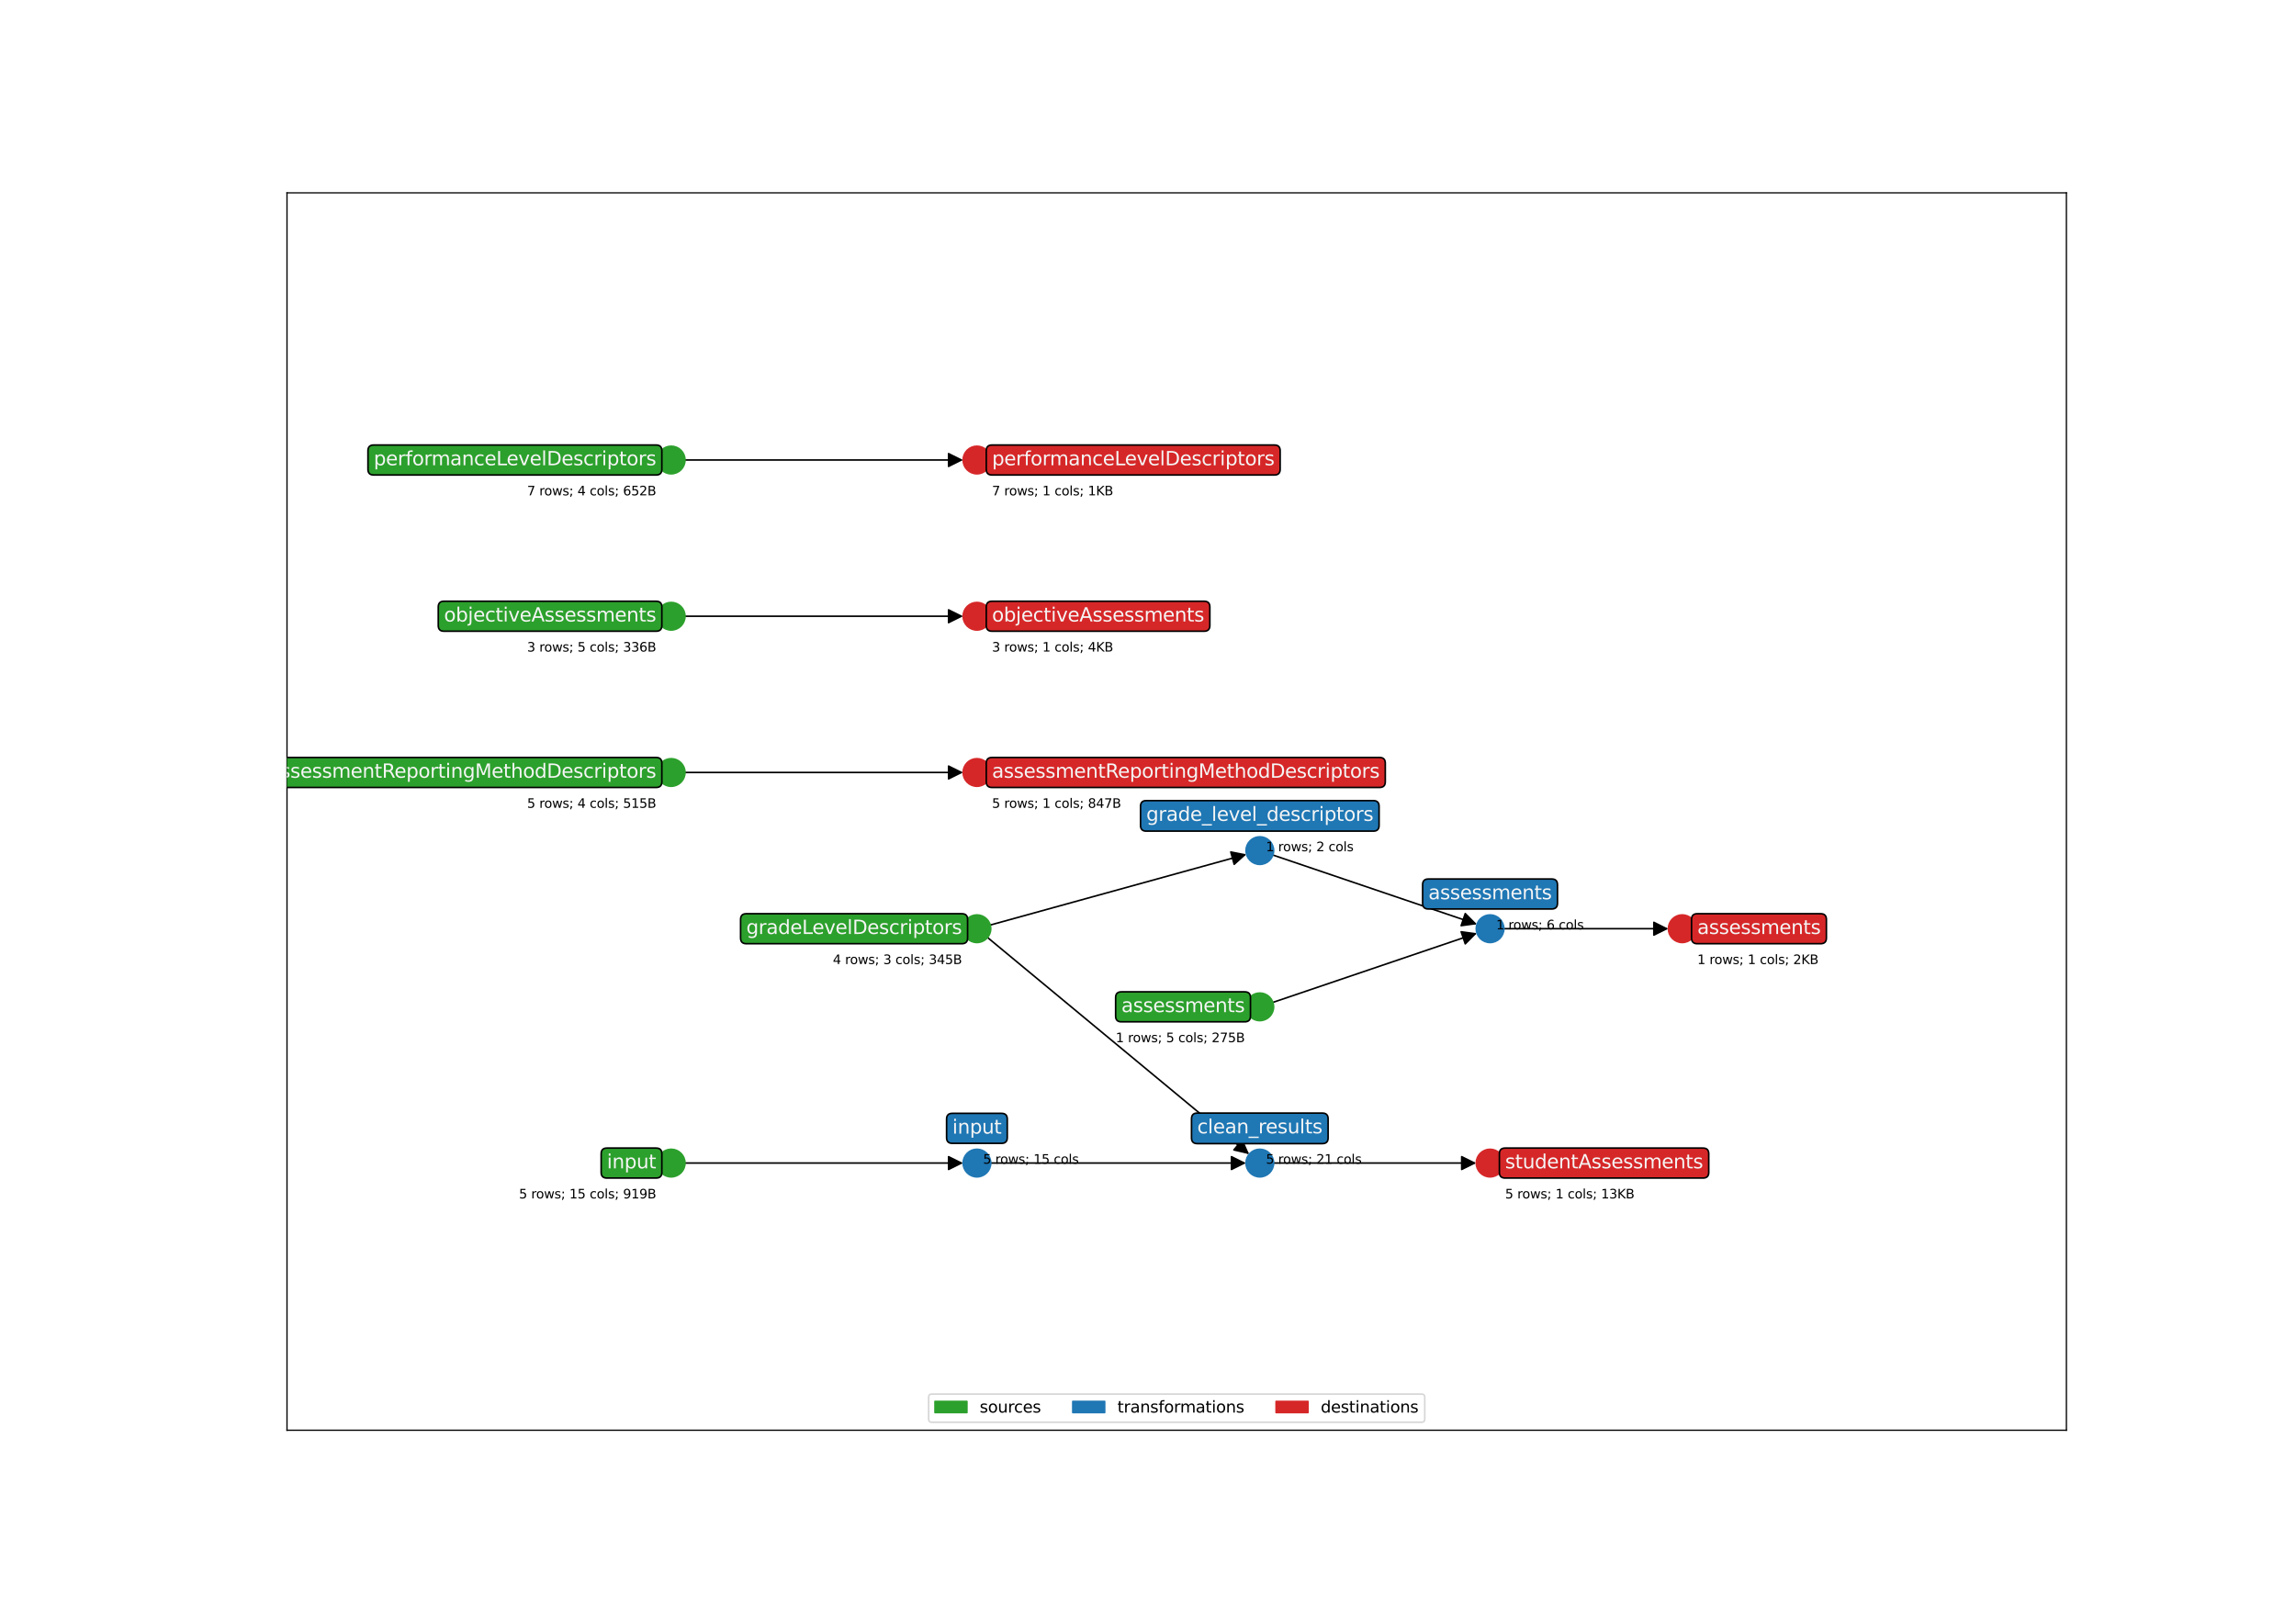 <?xml version="1.0" encoding="utf-8" standalone="no"?>
<!DOCTYPE svg PUBLIC "-//W3C//DTD SVG 1.1//EN"
  "http://www.w3.org/Graphics/SVG/1.1/DTD/svg11.dtd">
<svg xmlns:xlink="http://www.w3.org/1999/xlink" width="1440pt" height="1008pt" viewBox="0 0 1440 1008" xmlns="http://www.w3.org/2000/svg" version="1.1">
 <defs>
  <style type="text/css">*{stroke-linejoin: round; stroke-linecap: butt}</style>
 </defs>
 <g id="figure_1">
  <g id="patch_1">
   <path d="M 0 1008 
L 1440 1008 
L 1440 0 
L 0 0 
z
" style="fill: #ffffff"/>
  </g>
  <g id="axes_1">
   <g id="patch_2">
    <path d="M 180 897.12 
L 1296 897.12 
L 1296 120.96 
L 180 120.96 
z
" style="fill: #ffffff"/>
   </g>
   <g id="patch_3">
    <path d="M 798.328 628.757 
Q 862.328 607.04 925.27 585.682 
" clip-path="url(#p6790e149c6)" style="fill: none; stroke: #000000; stroke-linecap: round"/>
    <path d="M 916.409 584.465 
L 925.27 585.682 
L 918.979 592.041 
L 916.409 584.465 
z
" clip-path="url(#p6790e149c6)" style="stroke: #000000; stroke-linecap: round"/>
   </g>
   <g id="patch_4">
    <path d="M 429.612 484.54 
Q 516.831 484.54 602.932 484.54 
" clip-path="url(#p6790e149c6)" style="fill: none; stroke: #000000; stroke-linecap: round"/>
    <path d="M 594.932 480.54 
L 602.932 484.54 
L 594.932 488.54 
L 594.932 480.54 
z
" clip-path="url(#p6790e149c6)" style="stroke: #000000; stroke-linecap: round"/>
   </g>
   <g id="patch_5">
    <path d="M 429.612 386.54 
Q 516.831 386.54 602.932 386.54 
" clip-path="url(#p6790e149c6)" style="fill: none; stroke: #000000; stroke-linecap: round"/>
    <path d="M 594.932 382.54 
L 602.932 386.54 
L 594.932 390.54 
L 594.932 382.54 
z
" clip-path="url(#p6790e149c6)" style="stroke: #000000; stroke-linecap: round"/>
   </g>
   <g id="patch_6">
    <path d="M 429.612 288.54 
Q 516.831 288.54 602.932 288.54 
" clip-path="url(#p6790e149c6)" style="fill: none; stroke: #000000; stroke-linecap: round"/>
    <path d="M 594.932 284.54 
L 602.932 288.54 
L 594.932 292.54 
L 594.932 284.54 
z
" clip-path="url(#p6790e149c6)" style="stroke: #000000; stroke-linecap: round"/>
   </g>
   <g id="patch_7">
    <path d="M 619.376 588.065 
Q 701.418 656.04 782.599 723.302 
" clip-path="url(#p6790e149c6)" style="fill: none; stroke: #000000; stroke-linecap: round"/>
    <path d="M 778.991 715.118 
L 782.599 723.302 
L 773.887 721.279 
L 778.991 715.118 
z
" clip-path="url(#p6790e149c6)" style="stroke: #000000; stroke-linecap: round"/>
   </g>
   <g id="patch_8">
    <path d="M 621.055 580.235 
Q 701.418 558.04 780.704 536.143 
" clip-path="url(#p6790e149c6)" style="fill: none; stroke: #000000; stroke-linecap: round"/>
    <path d="M 771.928 534.417 
L 780.704 536.143 
L 774.057 542.128 
L 771.928 534.417 
z
" clip-path="url(#p6790e149c6)" style="stroke: #000000; stroke-linecap: round"/>
   </g>
   <g id="patch_9">
    <path d="M 429.612 729.54 
Q 516.831 729.54 602.932 729.54 
" clip-path="url(#p6790e149c6)" style="fill: none; stroke: #000000; stroke-linecap: round"/>
    <path d="M 594.932 725.54 
L 602.932 729.54 
L 594.932 733.54 
L 594.932 725.54 
z
" clip-path="url(#p6790e149c6)" style="stroke: #000000; stroke-linecap: round"/>
   </g>
   <g id="patch_10">
    <path d="M 621.369 729.54 
Q 701.418 729.54 780.349 729.54 
" clip-path="url(#p6790e149c6)" style="fill: none; stroke: #000000; stroke-linecap: round"/>
    <path d="M 772.349 725.54 
L 780.349 729.54 
L 772.349 733.54 
L 772.349 725.54 
z
" clip-path="url(#p6790e149c6)" style="stroke: #000000; stroke-linecap: round"/>
   </g>
   <g id="patch_11">
    <path d="M 798.787 729.54 
Q 862.327 729.54 924.749 729.54 
" clip-path="url(#p6790e149c6)" style="fill: none; stroke: #000000; stroke-linecap: round"/>
    <path d="M 916.749 725.54 
L 924.749 729.54 
L 916.749 733.54 
L 916.749 725.54 
z
" clip-path="url(#p6790e149c6)" style="stroke: #000000; stroke-linecap: round"/>
   </g>
   <g id="patch_12">
    <path d="M 798.328 536.323 
Q 862.328 558.04 925.27 579.398 
" clip-path="url(#p6790e149c6)" style="fill: none; stroke: #000000; stroke-linecap: round"/>
    <path d="M 918.979 573.039 
L 925.27 579.398 
L 916.409 580.615 
L 918.979 573.039 
z
" clip-path="url(#p6790e149c6)" style="stroke: #000000; stroke-linecap: round"/>
   </g>
   <g id="patch_13">
    <path d="M 943.191 582.54 
Q 994.788 582.54 1045.267 582.54 
" clip-path="url(#p6790e149c6)" style="fill: none; stroke: #000000; stroke-linecap: round"/>
    <path d="M 1037.267 578.54 
L 1045.267 582.54 
L 1037.267 586.54 
L 1037.267 578.54 
z
" clip-path="url(#p6790e149c6)" style="stroke: #000000; stroke-linecap: round"/>
   </g>
   <g id="matplotlib.axis_1">
    <g id="xtick_1"/>
    <g id="xtick_2"/>
    <g id="xtick_3"/>
    <g id="xtick_4"/>
    <g id="xtick_5"/>
    <g id="xtick_6"/>
   </g>
   <g id="matplotlib.axis_2">
    <g id="ytick_1"/>
    <g id="ytick_2"/>
    <g id="ytick_3"/>
    <g id="ytick_4"/>
    <g id="ytick_5"/>
    <g id="ytick_6"/>
    <g id="ytick_7"/>
    <g id="ytick_8"/>
    <g id="ytick_9"/>
   </g>
   <g id="PathCollection_1">
    <defs>
     <path id="m95669a96c5" d="M 0 8.66 
C 2.297 8.66 4.5 7.748 6.124 6.124 
C 7.748 4.5 8.66 2.297 8.66 0 
C 8.66 -2.297 7.748 -4.5 6.124 -6.124 
C 4.5 -7.748 2.297 -8.66 0 -8.66 
C -2.297 -8.66 -4.5 -7.748 -6.124 -6.124 
C -7.748 -4.5 -8.66 -2.297 -8.66 0 
C -8.66 2.297 -7.748 4.5 -6.124 6.124 
C -4.5 7.748 -2.297 8.66 0 8.66 
z
" style="stroke: #2ca02c"/>
    </defs>
    <g clip-path="url(#p6790e149c6)">
     <use xlink:href="#m95669a96c5" x="790.127" y="631.54" style="fill: #2ca02c; stroke: #2ca02c"/>
     <use xlink:href="#m95669a96c5" x="420.955" y="484.54" style="fill: #2ca02c; stroke: #2ca02c"/>
     <use xlink:href="#m95669a96c5" x="420.955" y="386.54" style="fill: #2ca02c; stroke: #2ca02c"/>
     <use xlink:href="#m95669a96c5" x="420.955" y="288.54" style="fill: #2ca02c; stroke: #2ca02c"/>
     <use xlink:href="#m95669a96c5" x="612.708" y="582.54" style="fill: #2ca02c; stroke: #2ca02c"/>
     <use xlink:href="#m95669a96c5" x="420.955" y="729.54" style="fill: #2ca02c; stroke: #2ca02c"/>
    </g>
   </g>
   <g id="PathCollection_2">
    <defs>
     <path id="m6bb1044ae5" d="M 0 8.66 
C 2.297 8.66 4.5 7.748 6.124 6.124 
C 7.748 4.5 8.66 2.297 8.66 0 
C 8.66 -2.297 7.748 -4.5 6.124 -6.124 
C 4.5 -7.748 2.297 -8.66 0 -8.66 
C -2.297 -8.66 -4.5 -7.748 -6.124 -6.124 
C -7.748 -4.5 -8.66 -2.297 -8.66 0 
C -8.66 2.297 -7.748 4.5 -6.124 6.124 
C -4.5 7.748 -2.297 8.66 0 8.66 
z
" style="stroke: #1f77b4"/>
    </defs>
    <g clip-path="url(#p6790e149c6)">
     <use xlink:href="#m6bb1044ae5" x="612.708" y="729.54" style="fill: #1f77b4; stroke: #1f77b4"/>
     <use xlink:href="#m6bb1044ae5" x="790.127" y="729.54" style="fill: #1f77b4; stroke: #1f77b4"/>
     <use xlink:href="#m6bb1044ae5" x="790.127" y="533.54" style="fill: #1f77b4; stroke: #1f77b4"/>
     <use xlink:href="#m6bb1044ae5" x="934.529" y="582.54" style="fill: #1f77b4; stroke: #1f77b4"/>
    </g>
   </g>
   <g id="PathCollection_3">
    <defs>
     <path id="m2f5206a22e" d="M 0 8.66 
C 2.297 8.66 4.5 7.748 6.124 6.124 
C 7.748 4.5 8.66 2.297 8.66 0 
C 8.66 -2.297 7.748 -4.5 6.124 -6.124 
C 4.5 -7.748 2.297 -8.66 0 -8.66 
C -2.297 -8.66 -4.5 -7.748 -6.124 -6.124 
C -7.748 -4.5 -8.66 -2.297 -8.66 0 
C -8.66 2.297 -7.748 4.5 -6.124 6.124 
C -4.5 7.748 -2.297 8.66 0 8.66 
z
" style="stroke: #d62728"/>
    </defs>
    <g clip-path="url(#p6790e149c6)">
     <use xlink:href="#m2f5206a22e" x="1055.045" y="582.54" style="fill: #d62728; stroke: #d62728"/>
     <use xlink:href="#m2f5206a22e" x="612.708" y="484.54" style="fill: #d62728; stroke: #d62728"/>
     <use xlink:href="#m2f5206a22e" x="612.708" y="288.54" style="fill: #d62728; stroke: #d62728"/>
     <use xlink:href="#m2f5206a22e" x="612.708" y="386.54" style="fill: #d62728; stroke: #d62728"/>
     <use xlink:href="#m2f5206a22e" x="934.529" y="729.54" style="fill: #d62728; stroke: #d62728"/>
    </g>
   </g>
   <g id="patch_14">
    <path d="M 180 897.12 
L 180 120.96 
" style="fill: none; stroke: #000000; stroke-width: 0.8; stroke-linejoin: miter; stroke-linecap: square"/>
   </g>
   <g id="patch_15">
    <path d="M 1296 897.12 
L 1296 120.96 
" style="fill: none; stroke: #000000; stroke-width: 0.8; stroke-linejoin: miter; stroke-linecap: square"/>
   </g>
   <g id="patch_16">
    <path d="M 180 897.12 
L 1296 897.12 
" style="fill: none; stroke: #000000; stroke-width: 0.8; stroke-linejoin: miter; stroke-linecap: square"/>
   </g>
   <g id="patch_17">
    <path d="M 180 120.96 
L 1296 120.96 
" style="fill: none; stroke: #000000; stroke-width: 0.8; stroke-linejoin: miter; stroke-linecap: square"/>
   </g>
   <g id="text_1">
    <g id="patch_18">
     <path d="M 703.295 640.947 
L 780.671 640.947 
Q 784.271 640.947 784.271 637.347 
L 784.271 625.733 
Q 784.271 622.133 780.671 622.133 
L 703.295 622.133 
Q 699.695 622.133 699.695 625.733 
L 699.695 637.347 
Q 699.695 640.947 703.295 640.947 
z
" clip-path="url(#p6790e149c6)" style="fill: #2ca02c; stroke: #000000; stroke-linejoin: miter"/>
    </g>
    <g clip-path="url(#p6790e149c6)">
     <!-- assessments -->
     <g style="fill: #f5f5f5" transform="translate(703.295 634.851)scale(0.12 -0.12)">
      <defs>
       <path id="DejaVuSans-61" d="M 2194 1759 
Q 1497 1759 1228 1600 
Q 959 1441 959 1056 
Q 959 750 1161 570 
Q 1363 391 1709 391 
Q 2188 391 2477 730 
Q 2766 1069 2766 1631 
L 2766 1759 
L 2194 1759 
z
M 3341 1997 
L 3341 0 
L 2766 0 
L 2766 531 
Q 2569 213 2275 61 
Q 1981 -91 1556 -91 
Q 1019 -91 701 211 
Q 384 513 384 1019 
Q 384 1609 779 1909 
Q 1175 2209 1959 2209 
L 2766 2209 
L 2766 2266 
Q 2766 2663 2505 2880 
Q 2244 3097 1772 3097 
Q 1472 3097 1187 3025 
Q 903 2953 641 2809 
L 641 3341 
Q 956 3463 1253 3523 
Q 1550 3584 1831 3584 
Q 2591 3584 2966 3190 
Q 3341 2797 3341 1997 
z
" transform="scale(0.016)"/>
       <path id="DejaVuSans-73" d="M 2834 3397 
L 2834 2853 
Q 2591 2978 2328 3040 
Q 2066 3103 1784 3103 
Q 1356 3103 1142 2972 
Q 928 2841 928 2578 
Q 928 2378 1081 2264 
Q 1234 2150 1697 2047 
L 1894 2003 
Q 2506 1872 2764 1633 
Q 3022 1394 3022 966 
Q 3022 478 2636 193 
Q 2250 -91 1575 -91 
Q 1294 -91 989 -36 
Q 684 19 347 128 
L 347 722 
Q 666 556 975 473 
Q 1284 391 1588 391 
Q 1994 391 2212 530 
Q 2431 669 2431 922 
Q 2431 1156 2273 1281 
Q 2116 1406 1581 1522 
L 1381 1569 
Q 847 1681 609 1914 
Q 372 2147 372 2553 
Q 372 3047 722 3315 
Q 1072 3584 1716 3584 
Q 2034 3584 2315 3537 
Q 2597 3491 2834 3397 
z
" transform="scale(0.016)"/>
       <path id="DejaVuSans-65" d="M 3597 1894 
L 3597 1613 
L 953 1613 
Q 991 1019 1311 708 
Q 1631 397 2203 397 
Q 2534 397 2845 478 
Q 3156 559 3463 722 
L 3463 178 
Q 3153 47 2828 -22 
Q 2503 -91 2169 -91 
Q 1331 -91 842 396 
Q 353 884 353 1716 
Q 353 2575 817 3079 
Q 1281 3584 2069 3584 
Q 2775 3584 3186 3129 
Q 3597 2675 3597 1894 
z
M 3022 2063 
Q 3016 2534 2758 2815 
Q 2500 3097 2075 3097 
Q 1594 3097 1305 2825 
Q 1016 2553 972 2059 
L 3022 2063 
z
" transform="scale(0.016)"/>
       <path id="DejaVuSans-6d" d="M 3328 2828 
Q 3544 3216 3844 3400 
Q 4144 3584 4550 3584 
Q 5097 3584 5394 3201 
Q 5691 2819 5691 2113 
L 5691 0 
L 5113 0 
L 5113 2094 
Q 5113 2597 4934 2840 
Q 4756 3084 4391 3084 
Q 3944 3084 3684 2787 
Q 3425 2491 3425 1978 
L 3425 0 
L 2847 0 
L 2847 2094 
Q 2847 2600 2669 2842 
Q 2491 3084 2119 3084 
Q 1678 3084 1418 2786 
Q 1159 2488 1159 1978 
L 1159 0 
L 581 0 
L 581 3500 
L 1159 3500 
L 1159 2956 
Q 1356 3278 1631 3431 
Q 1906 3584 2284 3584 
Q 2666 3584 2933 3390 
Q 3200 3197 3328 2828 
z
" transform="scale(0.016)"/>
       <path id="DejaVuSans-6e" d="M 3513 2113 
L 3513 0 
L 2938 0 
L 2938 2094 
Q 2938 2591 2744 2837 
Q 2550 3084 2163 3084 
Q 1697 3084 1428 2787 
Q 1159 2491 1159 1978 
L 1159 0 
L 581 0 
L 581 3500 
L 1159 3500 
L 1159 2956 
Q 1366 3272 1645 3428 
Q 1925 3584 2291 3584 
Q 2894 3584 3203 3211 
Q 3513 2838 3513 2113 
z
" transform="scale(0.016)"/>
       <path id="DejaVuSans-74" d="M 1172 4494 
L 1172 3500 
L 2356 3500 
L 2356 3053 
L 1172 3053 
L 1172 1153 
Q 1172 725 1289 603 
Q 1406 481 1766 481 
L 2356 481 
L 2356 0 
L 1766 0 
Q 1100 0 847 248 
Q 594 497 594 1153 
L 594 3053 
L 172 3053 
L 172 3500 
L 594 3500 
L 594 4494 
L 1172 4494 
z
" transform="scale(0.016)"/>
      </defs>
      <use xlink:href="#DejaVuSans-61"/>
      <use xlink:href="#DejaVuSans-73" x="61.279"/>
      <use xlink:href="#DejaVuSans-73" x="113.379"/>
      <use xlink:href="#DejaVuSans-65" x="165.479"/>
      <use xlink:href="#DejaVuSans-73" x="227.002"/>
      <use xlink:href="#DejaVuSans-73" x="279.102"/>
      <use xlink:href="#DejaVuSans-6d" x="331.201"/>
      <use xlink:href="#DejaVuSans-65" x="428.613"/>
      <use xlink:href="#DejaVuSans-6e" x="490.137"/>
      <use xlink:href="#DejaVuSans-74" x="553.516"/>
      <use xlink:href="#DejaVuSans-73" x="592.725"/>
     </g>
    </g>
   </g>
   <g id="text_2">
    <g id="patch_19">
     <path d="M 168.44 493.947 
L 411.498 493.947 
Q 415.098 493.947 415.098 490.347 
L 415.098 478.733 
Q 415.098 475.133 411.498 475.133 
L 168.44 475.133 
Q 164.84 475.133 164.84 478.733 
L 164.84 490.347 
Q 164.84 493.947 168.44 493.947 
z
" clip-path="url(#p6790e149c6)" style="fill: #2ca02c; stroke: #000000; stroke-linejoin: miter"/>
    </g>
    <g clip-path="url(#p6790e149c6)">
     <!-- assessmentReportingMethodDescriptors -->
     <g style="fill: #f5f5f5" transform="translate(168.44 487.851)scale(0.12 -0.12)">
      <defs>
       <path id="DejaVuSans-52" d="M 2841 2188 
Q 3044 2119 3236 1894 
Q 3428 1669 3622 1275 
L 4263 0 
L 3584 0 
L 2988 1197 
Q 2756 1666 2539 1819 
Q 2322 1972 1947 1972 
L 1259 1972 
L 1259 0 
L 628 0 
L 628 4666 
L 2053 4666 
Q 2853 4666 3247 4331 
Q 3641 3997 3641 3322 
Q 3641 2881 3436 2590 
Q 3231 2300 2841 2188 
z
M 1259 4147 
L 1259 2491 
L 2053 2491 
Q 2509 2491 2742 2702 
Q 2975 2913 2975 3322 
Q 2975 3731 2742 3939 
Q 2509 4147 2053 4147 
L 1259 4147 
z
" transform="scale(0.016)"/>
       <path id="DejaVuSans-70" d="M 1159 525 
L 1159 -1331 
L 581 -1331 
L 581 3500 
L 1159 3500 
L 1159 2969 
Q 1341 3281 1617 3432 
Q 1894 3584 2278 3584 
Q 2916 3584 3314 3078 
Q 3713 2572 3713 1747 
Q 3713 922 3314 415 
Q 2916 -91 2278 -91 
Q 1894 -91 1617 61 
Q 1341 213 1159 525 
z
M 3116 1747 
Q 3116 2381 2855 2742 
Q 2594 3103 2138 3103 
Q 1681 3103 1420 2742 
Q 1159 2381 1159 1747 
Q 1159 1113 1420 752 
Q 1681 391 2138 391 
Q 2594 391 2855 752 
Q 3116 1113 3116 1747 
z
" transform="scale(0.016)"/>
       <path id="DejaVuSans-6f" d="M 1959 3097 
Q 1497 3097 1228 2736 
Q 959 2375 959 1747 
Q 959 1119 1226 758 
Q 1494 397 1959 397 
Q 2419 397 2687 759 
Q 2956 1122 2956 1747 
Q 2956 2369 2687 2733 
Q 2419 3097 1959 3097 
z
M 1959 3584 
Q 2709 3584 3137 3096 
Q 3566 2609 3566 1747 
Q 3566 888 3137 398 
Q 2709 -91 1959 -91 
Q 1206 -91 779 398 
Q 353 888 353 1747 
Q 353 2609 779 3096 
Q 1206 3584 1959 3584 
z
" transform="scale(0.016)"/>
       <path id="DejaVuSans-72" d="M 2631 2963 
Q 2534 3019 2420 3045 
Q 2306 3072 2169 3072 
Q 1681 3072 1420 2755 
Q 1159 2438 1159 1844 
L 1159 0 
L 581 0 
L 581 3500 
L 1159 3500 
L 1159 2956 
Q 1341 3275 1631 3429 
Q 1922 3584 2338 3584 
Q 2397 3584 2469 3576 
Q 2541 3569 2628 3553 
L 2631 2963 
z
" transform="scale(0.016)"/>
       <path id="DejaVuSans-69" d="M 603 3500 
L 1178 3500 
L 1178 0 
L 603 0 
L 603 3500 
z
M 603 4863 
L 1178 4863 
L 1178 4134 
L 603 4134 
L 603 4863 
z
" transform="scale(0.016)"/>
       <path id="DejaVuSans-67" d="M 2906 1791 
Q 2906 2416 2648 2759 
Q 2391 3103 1925 3103 
Q 1463 3103 1205 2759 
Q 947 2416 947 1791 
Q 947 1169 1205 825 
Q 1463 481 1925 481 
Q 2391 481 2648 825 
Q 2906 1169 2906 1791 
z
M 3481 434 
Q 3481 -459 3084 -895 
Q 2688 -1331 1869 -1331 
Q 1566 -1331 1297 -1286 
Q 1028 -1241 775 -1147 
L 775 -588 
Q 1028 -725 1275 -790 
Q 1522 -856 1778 -856 
Q 2344 -856 2625 -561 
Q 2906 -266 2906 331 
L 2906 616 
Q 2728 306 2450 153 
Q 2172 0 1784 0 
Q 1141 0 747 490 
Q 353 981 353 1791 
Q 353 2603 747 3093 
Q 1141 3584 1784 3584 
Q 2172 3584 2450 3431 
Q 2728 3278 2906 2969 
L 2906 3500 
L 3481 3500 
L 3481 434 
z
" transform="scale(0.016)"/>
       <path id="DejaVuSans-4d" d="M 628 4666 
L 1569 4666 
L 2759 1491 
L 3956 4666 
L 4897 4666 
L 4897 0 
L 4281 0 
L 4281 4097 
L 3078 897 
L 2444 897 
L 1241 4097 
L 1241 0 
L 628 0 
L 628 4666 
z
" transform="scale(0.016)"/>
       <path id="DejaVuSans-68" d="M 3513 2113 
L 3513 0 
L 2938 0 
L 2938 2094 
Q 2938 2591 2744 2837 
Q 2550 3084 2163 3084 
Q 1697 3084 1428 2787 
Q 1159 2491 1159 1978 
L 1159 0 
L 581 0 
L 581 4863 
L 1159 4863 
L 1159 2956 
Q 1366 3272 1645 3428 
Q 1925 3584 2291 3584 
Q 2894 3584 3203 3211 
Q 3513 2838 3513 2113 
z
" transform="scale(0.016)"/>
       <path id="DejaVuSans-64" d="M 2906 2969 
L 2906 4863 
L 3481 4863 
L 3481 0 
L 2906 0 
L 2906 525 
Q 2725 213 2448 61 
Q 2172 -91 1784 -91 
Q 1150 -91 751 415 
Q 353 922 353 1747 
Q 353 2572 751 3078 
Q 1150 3584 1784 3584 
Q 2172 3584 2448 3432 
Q 2725 3281 2906 2969 
z
M 947 1747 
Q 947 1113 1208 752 
Q 1469 391 1925 391 
Q 2381 391 2643 752 
Q 2906 1113 2906 1747 
Q 2906 2381 2643 2742 
Q 2381 3103 1925 3103 
Q 1469 3103 1208 2742 
Q 947 2381 947 1747 
z
" transform="scale(0.016)"/>
       <path id="DejaVuSans-44" d="M 1259 4147 
L 1259 519 
L 2022 519 
Q 2988 519 3436 956 
Q 3884 1394 3884 2338 
Q 3884 3275 3436 3711 
Q 2988 4147 2022 4147 
L 1259 4147 
z
M 628 4666 
L 1925 4666 
Q 3281 4666 3915 4102 
Q 4550 3538 4550 2338 
Q 4550 1131 3912 565 
Q 3275 0 1925 0 
L 628 0 
L 628 4666 
z
" transform="scale(0.016)"/>
       <path id="DejaVuSans-63" d="M 3122 3366 
L 3122 2828 
Q 2878 2963 2633 3030 
Q 2388 3097 2138 3097 
Q 1578 3097 1268 2742 
Q 959 2388 959 1747 
Q 959 1106 1268 751 
Q 1578 397 2138 397 
Q 2388 397 2633 464 
Q 2878 531 3122 666 
L 3122 134 
Q 2881 22 2623 -34 
Q 2366 -91 2075 -91 
Q 1284 -91 818 406 
Q 353 903 353 1747 
Q 353 2603 823 3093 
Q 1294 3584 2113 3584 
Q 2378 3584 2631 3529 
Q 2884 3475 3122 3366 
z
" transform="scale(0.016)"/>
      </defs>
      <use xlink:href="#DejaVuSans-61"/>
      <use xlink:href="#DejaVuSans-73" x="61.279"/>
      <use xlink:href="#DejaVuSans-73" x="113.379"/>
      <use xlink:href="#DejaVuSans-65" x="165.479"/>
      <use xlink:href="#DejaVuSans-73" x="227.002"/>
      <use xlink:href="#DejaVuSans-73" x="279.102"/>
      <use xlink:href="#DejaVuSans-6d" x="331.201"/>
      <use xlink:href="#DejaVuSans-65" x="428.613"/>
      <use xlink:href="#DejaVuSans-6e" x="490.137"/>
      <use xlink:href="#DejaVuSans-74" x="553.516"/>
      <use xlink:href="#DejaVuSans-52" x="592.725"/>
      <use xlink:href="#DejaVuSans-65" x="657.707"/>
      <use xlink:href="#DejaVuSans-70" x="719.23"/>
      <use xlink:href="#DejaVuSans-6f" x="782.707"/>
      <use xlink:href="#DejaVuSans-72" x="843.889"/>
      <use xlink:href="#DejaVuSans-74" x="885.002"/>
      <use xlink:href="#DejaVuSans-69" x="924.211"/>
      <use xlink:href="#DejaVuSans-6e" x="951.994"/>
      <use xlink:href="#DejaVuSans-67" x="1015.373"/>
      <use xlink:href="#DejaVuSans-4d" x="1078.85"/>
      <use xlink:href="#DejaVuSans-65" x="1165.129"/>
      <use xlink:href="#DejaVuSans-74" x="1226.652"/>
      <use xlink:href="#DejaVuSans-68" x="1265.861"/>
      <use xlink:href="#DejaVuSans-6f" x="1329.24"/>
      <use xlink:href="#DejaVuSans-64" x="1390.422"/>
      <use xlink:href="#DejaVuSans-44" x="1453.898"/>
      <use xlink:href="#DejaVuSans-65" x="1530.9"/>
      <use xlink:href="#DejaVuSans-73" x="1592.424"/>
      <use xlink:href="#DejaVuSans-63" x="1644.523"/>
      <use xlink:href="#DejaVuSans-72" x="1699.504"/>
      <use xlink:href="#DejaVuSans-69" x="1740.617"/>
      <use xlink:href="#DejaVuSans-70" x="1768.4"/>
      <use xlink:href="#DejaVuSans-74" x="1831.877"/>
      <use xlink:href="#DejaVuSans-6f" x="1871.086"/>
      <use xlink:href="#DejaVuSans-72" x="1932.268"/>
      <use xlink:href="#DejaVuSans-73" x="1973.381"/>
     </g>
    </g>
   </g>
   <g id="text_3">
    <g id="patch_20">
     <path d="M 278.467 395.947 
L 411.498 395.947 
Q 415.098 395.947 415.098 392.347 
L 415.098 380.733 
Q 415.098 377.133 411.498 377.133 
L 278.467 377.133 
Q 274.867 377.133 274.867 380.733 
L 274.867 392.347 
Q 274.867 395.947 278.467 395.947 
z
" clip-path="url(#p6790e149c6)" style="fill: #2ca02c; stroke: #000000; stroke-linejoin: miter"/>
    </g>
    <g clip-path="url(#p6790e149c6)">
     <!-- objectiveAssessments -->
     <g style="fill: #f5f5f5" transform="translate(278.467 389.851)scale(0.12 -0.12)">
      <defs>
       <path id="DejaVuSans-62" d="M 3116 1747 
Q 3116 2381 2855 2742 
Q 2594 3103 2138 3103 
Q 1681 3103 1420 2742 
Q 1159 2381 1159 1747 
Q 1159 1113 1420 752 
Q 1681 391 2138 391 
Q 2594 391 2855 752 
Q 3116 1113 3116 1747 
z
M 1159 2969 
Q 1341 3281 1617 3432 
Q 1894 3584 2278 3584 
Q 2916 3584 3314 3078 
Q 3713 2572 3713 1747 
Q 3713 922 3314 415 
Q 2916 -91 2278 -91 
Q 1894 -91 1617 61 
Q 1341 213 1159 525 
L 1159 0 
L 581 0 
L 581 4863 
L 1159 4863 
L 1159 2969 
z
" transform="scale(0.016)"/>
       <path id="DejaVuSans-6a" d="M 603 3500 
L 1178 3500 
L 1178 -63 
Q 1178 -731 923 -1031 
Q 669 -1331 103 -1331 
L -116 -1331 
L -116 -844 
L 38 -844 
Q 366 -844 484 -692 
Q 603 -541 603 -63 
L 603 3500 
z
M 603 4863 
L 1178 4863 
L 1178 4134 
L 603 4134 
L 603 4863 
z
" transform="scale(0.016)"/>
       <path id="DejaVuSans-76" d="M 191 3500 
L 800 3500 
L 1894 563 
L 2988 3500 
L 3597 3500 
L 2284 0 
L 1503 0 
L 191 3500 
z
" transform="scale(0.016)"/>
       <path id="DejaVuSans-41" d="M 2188 4044 
L 1331 1722 
L 3047 1722 
L 2188 4044 
z
M 1831 4666 
L 2547 4666 
L 4325 0 
L 3669 0 
L 3244 1197 
L 1141 1197 
L 716 0 
L 50 0 
L 1831 4666 
z
" transform="scale(0.016)"/>
      </defs>
      <use xlink:href="#DejaVuSans-6f"/>
      <use xlink:href="#DejaVuSans-62" x="61.182"/>
      <use xlink:href="#DejaVuSans-6a" x="124.658"/>
      <use xlink:href="#DejaVuSans-65" x="152.441"/>
      <use xlink:href="#DejaVuSans-63" x="213.965"/>
      <use xlink:href="#DejaVuSans-74" x="268.945"/>
      <use xlink:href="#DejaVuSans-69" x="308.154"/>
      <use xlink:href="#DejaVuSans-76" x="335.938"/>
      <use xlink:href="#DejaVuSans-65" x="395.117"/>
      <use xlink:href="#DejaVuSans-41" x="456.641"/>
      <use xlink:href="#DejaVuSans-73" x="525.049"/>
      <use xlink:href="#DejaVuSans-73" x="577.148"/>
      <use xlink:href="#DejaVuSans-65" x="629.248"/>
      <use xlink:href="#DejaVuSans-73" x="690.771"/>
      <use xlink:href="#DejaVuSans-73" x="742.871"/>
      <use xlink:href="#DejaVuSans-6d" x="794.971"/>
      <use xlink:href="#DejaVuSans-65" x="892.383"/>
      <use xlink:href="#DejaVuSans-6e" x="953.906"/>
      <use xlink:href="#DejaVuSans-74" x="1017.285"/>
      <use xlink:href="#DejaVuSans-73" x="1056.494"/>
     </g>
    </g>
   </g>
   <g id="text_4">
    <g id="patch_21">
     <path d="M 234.374 297.947 
L 411.498 297.947 
Q 415.098 297.947 415.098 294.347 
L 415.098 282.733 
Q 415.098 279.133 411.498 279.133 
L 234.374 279.133 
Q 230.774 279.133 230.774 282.733 
L 230.774 294.347 
Q 230.774 297.947 234.374 297.947 
z
" clip-path="url(#p6790e149c6)" style="fill: #2ca02c; stroke: #000000; stroke-linejoin: miter"/>
    </g>
    <g clip-path="url(#p6790e149c6)">
     <!-- performanceLevelDescriptors -->
     <g style="fill: #f5f5f5" transform="translate(234.374 291.851)scale(0.12 -0.12)">
      <defs>
       <path id="DejaVuSans-66" d="M 2375 4863 
L 2375 4384 
L 1825 4384 
Q 1516 4384 1395 4259 
Q 1275 4134 1275 3809 
L 1275 3500 
L 2222 3500 
L 2222 3053 
L 1275 3053 
L 1275 0 
L 697 0 
L 697 3053 
L 147 3053 
L 147 3500 
L 697 3500 
L 697 3744 
Q 697 4328 969 4595 
Q 1241 4863 1831 4863 
L 2375 4863 
z
" transform="scale(0.016)"/>
       <path id="DejaVuSans-4c" d="M 628 4666 
L 1259 4666 
L 1259 531 
L 3531 531 
L 3531 0 
L 628 0 
L 628 4666 
z
" transform="scale(0.016)"/>
       <path id="DejaVuSans-6c" d="M 603 4863 
L 1178 4863 
L 1178 0 
L 603 0 
L 603 4863 
z
" transform="scale(0.016)"/>
      </defs>
      <use xlink:href="#DejaVuSans-70"/>
      <use xlink:href="#DejaVuSans-65" x="63.477"/>
      <use xlink:href="#DejaVuSans-72" x="125"/>
      <use xlink:href="#DejaVuSans-66" x="166.113"/>
      <use xlink:href="#DejaVuSans-6f" x="201.318"/>
      <use xlink:href="#DejaVuSans-72" x="262.5"/>
      <use xlink:href="#DejaVuSans-6d" x="301.863"/>
      <use xlink:href="#DejaVuSans-61" x="399.275"/>
      <use xlink:href="#DejaVuSans-6e" x="460.555"/>
      <use xlink:href="#DejaVuSans-63" x="523.934"/>
      <use xlink:href="#DejaVuSans-65" x="578.914"/>
      <use xlink:href="#DejaVuSans-4c" x="640.438"/>
      <use xlink:href="#DejaVuSans-65" x="694.4"/>
      <use xlink:href="#DejaVuSans-76" x="755.924"/>
      <use xlink:href="#DejaVuSans-65" x="815.104"/>
      <use xlink:href="#DejaVuSans-6c" x="876.627"/>
      <use xlink:href="#DejaVuSans-44" x="904.41"/>
      <use xlink:href="#DejaVuSans-65" x="981.412"/>
      <use xlink:href="#DejaVuSans-73" x="1042.936"/>
      <use xlink:href="#DejaVuSans-63" x="1095.035"/>
      <use xlink:href="#DejaVuSans-72" x="1150.016"/>
      <use xlink:href="#DejaVuSans-69" x="1191.129"/>
      <use xlink:href="#DejaVuSans-70" x="1218.912"/>
      <use xlink:href="#DejaVuSans-74" x="1282.389"/>
      <use xlink:href="#DejaVuSans-6f" x="1321.598"/>
      <use xlink:href="#DejaVuSans-72" x="1382.779"/>
      <use xlink:href="#DejaVuSans-73" x="1423.893"/>
     </g>
    </g>
   </g>
   <g id="text_5">
    <g id="patch_22">
     <path d="M 468.076 591.947 
L 603.252 591.947 
Q 606.852 591.947 606.852 588.347 
L 606.852 576.733 
Q 606.852 573.133 603.252 573.133 
L 468.076 573.133 
Q 464.476 573.133 464.476 576.733 
L 464.476 588.347 
Q 464.476 591.947 468.076 591.947 
z
" clip-path="url(#p6790e149c6)" style="fill: #2ca02c; stroke: #000000; stroke-linejoin: miter"/>
    </g>
    <g clip-path="url(#p6790e149c6)">
     <!-- gradeLevelDescriptors -->
     <g style="fill: #f5f5f5" transform="translate(468.076 585.851)scale(0.12 -0.12)">
      <use xlink:href="#DejaVuSans-67"/>
      <use xlink:href="#DejaVuSans-72" x="63.477"/>
      <use xlink:href="#DejaVuSans-61" x="104.59"/>
      <use xlink:href="#DejaVuSans-64" x="165.869"/>
      <use xlink:href="#DejaVuSans-65" x="229.346"/>
      <use xlink:href="#DejaVuSans-4c" x="290.869"/>
      <use xlink:href="#DejaVuSans-65" x="344.832"/>
      <use xlink:href="#DejaVuSans-76" x="406.355"/>
      <use xlink:href="#DejaVuSans-65" x="465.535"/>
      <use xlink:href="#DejaVuSans-6c" x="527.059"/>
      <use xlink:href="#DejaVuSans-44" x="554.842"/>
      <use xlink:href="#DejaVuSans-65" x="631.844"/>
      <use xlink:href="#DejaVuSans-73" x="693.367"/>
      <use xlink:href="#DejaVuSans-63" x="745.467"/>
      <use xlink:href="#DejaVuSans-72" x="800.447"/>
      <use xlink:href="#DejaVuSans-69" x="841.561"/>
      <use xlink:href="#DejaVuSans-70" x="869.344"/>
      <use xlink:href="#DejaVuSans-74" x="932.82"/>
      <use xlink:href="#DejaVuSans-6f" x="972.029"/>
      <use xlink:href="#DejaVuSans-72" x="1033.211"/>
      <use xlink:href="#DejaVuSans-73" x="1074.324"/>
     </g>
    </g>
   </g>
   <g id="text_6">
    <g id="patch_23">
     <path d="M 380.632 738.947 
L 411.498 738.947 
Q 415.098 738.947 415.098 735.347 
L 415.098 723.733 
Q 415.098 720.133 411.498 720.133 
L 380.632 720.133 
Q 377.032 720.133 377.032 723.733 
L 377.032 735.347 
Q 377.032 738.947 380.632 738.947 
z
" clip-path="url(#p6790e149c6)" style="fill: #2ca02c; stroke: #000000; stroke-linejoin: miter"/>
    </g>
    <g clip-path="url(#p6790e149c6)">
     <!-- input -->
     <g style="fill: #f5f5f5" transform="translate(380.632 732.851)scale(0.12 -0.12)">
      <defs>
       <path id="DejaVuSans-75" d="M 544 1381 
L 544 3500 
L 1119 3500 
L 1119 1403 
Q 1119 906 1312 657 
Q 1506 409 1894 409 
Q 2359 409 2629 706 
Q 2900 1003 2900 1516 
L 2900 3500 
L 3475 3500 
L 3475 0 
L 2900 0 
L 2900 538 
Q 2691 219 2414 64 
Q 2138 -91 1772 -91 
Q 1169 -91 856 284 
Q 544 659 544 1381 
z
M 1991 3584 
L 1991 3584 
z
" transform="scale(0.016)"/>
      </defs>
      <use xlink:href="#DejaVuSans-69"/>
      <use xlink:href="#DejaVuSans-6e" x="27.783"/>
      <use xlink:href="#DejaVuSans-70" x="91.162"/>
      <use xlink:href="#DejaVuSans-75" x="154.639"/>
      <use xlink:href="#DejaVuSans-74" x="218.018"/>
     </g>
    </g>
   </g>
   <g id="text_7">
    <g clip-path="url(#p6790e149c6)">
     <!-- 1 rows; 5 cols; 275B -->
     <g transform="translate(699.775 653.71)scale(0.08 -0.08)">
      <defs>
       <path id="DejaVuSans-31" d="M 794 531 
L 1825 531 
L 1825 4091 
L 703 3866 
L 703 4441 
L 1819 4666 
L 2450 4666 
L 2450 531 
L 3481 531 
L 3481 0 
L 794 0 
L 794 531 
z
" transform="scale(0.016)"/>
       <path id="DejaVuSans-20" transform="scale(0.016)"/>
       <path id="DejaVuSans-77" d="M 269 3500 
L 844 3500 
L 1563 769 
L 2278 3500 
L 2956 3500 
L 3675 769 
L 4391 3500 
L 4966 3500 
L 4050 0 
L 3372 0 
L 2619 2869 
L 1863 0 
L 1184 0 
L 269 3500 
z
" transform="scale(0.016)"/>
       <path id="DejaVuSans-3b" d="M 750 3309 
L 1409 3309 
L 1409 2516 
L 750 2516 
L 750 3309 
z
M 750 794 
L 1409 794 
L 1409 256 
L 897 -744 
L 494 -744 
L 750 256 
L 750 794 
z
" transform="scale(0.016)"/>
       <path id="DejaVuSans-35" d="M 691 4666 
L 3169 4666 
L 3169 4134 
L 1269 4134 
L 1269 2991 
Q 1406 3038 1543 3061 
Q 1681 3084 1819 3084 
Q 2600 3084 3056 2656 
Q 3513 2228 3513 1497 
Q 3513 744 3044 326 
Q 2575 -91 1722 -91 
Q 1428 -91 1123 -41 
Q 819 9 494 109 
L 494 744 
Q 775 591 1075 516 
Q 1375 441 1709 441 
Q 2250 441 2565 725 
Q 2881 1009 2881 1497 
Q 2881 1984 2565 2268 
Q 2250 2553 1709 2553 
Q 1456 2553 1204 2497 
Q 953 2441 691 2322 
L 691 4666 
z
" transform="scale(0.016)"/>
       <path id="DejaVuSans-32" d="M 1228 531 
L 3431 531 
L 3431 0 
L 469 0 
L 469 531 
Q 828 903 1448 1529 
Q 2069 2156 2228 2338 
Q 2531 2678 2651 2914 
Q 2772 3150 2772 3378 
Q 2772 3750 2511 3984 
Q 2250 4219 1831 4219 
Q 1534 4219 1204 4116 
Q 875 4013 500 3803 
L 500 4441 
Q 881 4594 1212 4672 
Q 1544 4750 1819 4750 
Q 2544 4750 2975 4387 
Q 3406 4025 3406 3419 
Q 3406 3131 3298 2873 
Q 3191 2616 2906 2266 
Q 2828 2175 2409 1742 
Q 1991 1309 1228 531 
z
" transform="scale(0.016)"/>
       <path id="DejaVuSans-37" d="M 525 4666 
L 3525 4666 
L 3525 4397 
L 1831 0 
L 1172 0 
L 2766 4134 
L 525 4134 
L 525 4666 
z
" transform="scale(0.016)"/>
       <path id="DejaVuSans-42" d="M 1259 2228 
L 1259 519 
L 2272 519 
Q 2781 519 3026 730 
Q 3272 941 3272 1375 
Q 3272 1813 3026 2020 
Q 2781 2228 2272 2228 
L 1259 2228 
z
M 1259 4147 
L 1259 2741 
L 2194 2741 
Q 2656 2741 2882 2914 
Q 3109 3088 3109 3444 
Q 3109 3797 2882 3972 
Q 2656 4147 2194 4147 
L 1259 4147 
z
M 628 4666 
L 2241 4666 
Q 2963 4666 3353 4366 
Q 3744 4066 3744 3513 
Q 3744 3084 3544 2831 
Q 3344 2578 2956 2516 
Q 3422 2416 3680 2098 
Q 3938 1781 3938 1306 
Q 3938 681 3513 340 
Q 3088 0 2303 0 
L 628 0 
L 628 4666 
z
" transform="scale(0.016)"/>
      </defs>
      <use xlink:href="#DejaVuSans-31"/>
      <use xlink:href="#DejaVuSans-20" x="63.623"/>
      <use xlink:href="#DejaVuSans-72" x="95.41"/>
      <use xlink:href="#DejaVuSans-6f" x="134.273"/>
      <use xlink:href="#DejaVuSans-77" x="195.455"/>
      <use xlink:href="#DejaVuSans-73" x="277.242"/>
      <use xlink:href="#DejaVuSans-3b" x="329.342"/>
      <use xlink:href="#DejaVuSans-20" x="363.033"/>
      <use xlink:href="#DejaVuSans-35" x="394.82"/>
      <use xlink:href="#DejaVuSans-20" x="458.443"/>
      <use xlink:href="#DejaVuSans-63" x="490.23"/>
      <use xlink:href="#DejaVuSans-6f" x="545.211"/>
      <use xlink:href="#DejaVuSans-6c" x="606.393"/>
      <use xlink:href="#DejaVuSans-73" x="634.176"/>
      <use xlink:href="#DejaVuSans-3b" x="686.275"/>
      <use xlink:href="#DejaVuSans-20" x="719.967"/>
      <use xlink:href="#DejaVuSans-32" x="751.754"/>
      <use xlink:href="#DejaVuSans-37" x="815.377"/>
      <use xlink:href="#DejaVuSans-35" x="879"/>
      <use xlink:href="#DejaVuSans-42" x="942.623"/>
     </g>
    </g>
   </g>
   <g id="text_8">
    <g clip-path="url(#p6790e149c6)">
     <!-- 5 rows; 4 cols; 515B -->
     <g transform="translate(330.602 506.71)scale(0.08 -0.08)">
      <defs>
       <path id="DejaVuSans-34" d="M 2419 4116 
L 825 1625 
L 2419 1625 
L 2419 4116 
z
M 2253 4666 
L 3047 4666 
L 3047 1625 
L 3713 1625 
L 3713 1100 
L 3047 1100 
L 3047 0 
L 2419 0 
L 2419 1100 
L 313 1100 
L 313 1709 
L 2253 4666 
z
" transform="scale(0.016)"/>
      </defs>
      <use xlink:href="#DejaVuSans-35"/>
      <use xlink:href="#DejaVuSans-20" x="63.623"/>
      <use xlink:href="#DejaVuSans-72" x="95.41"/>
      <use xlink:href="#DejaVuSans-6f" x="134.273"/>
      <use xlink:href="#DejaVuSans-77" x="195.455"/>
      <use xlink:href="#DejaVuSans-73" x="277.242"/>
      <use xlink:href="#DejaVuSans-3b" x="329.342"/>
      <use xlink:href="#DejaVuSans-20" x="363.033"/>
      <use xlink:href="#DejaVuSans-34" x="394.82"/>
      <use xlink:href="#DejaVuSans-20" x="458.443"/>
      <use xlink:href="#DejaVuSans-63" x="490.23"/>
      <use xlink:href="#DejaVuSans-6f" x="545.211"/>
      <use xlink:href="#DejaVuSans-6c" x="606.393"/>
      <use xlink:href="#DejaVuSans-73" x="634.176"/>
      <use xlink:href="#DejaVuSans-3b" x="686.275"/>
      <use xlink:href="#DejaVuSans-20" x="719.967"/>
      <use xlink:href="#DejaVuSans-35" x="751.754"/>
      <use xlink:href="#DejaVuSans-31" x="815.377"/>
      <use xlink:href="#DejaVuSans-35" x="879"/>
      <use xlink:href="#DejaVuSans-42" x="942.623"/>
     </g>
    </g>
   </g>
   <g id="text_9">
    <g clip-path="url(#p6790e149c6)">
     <!-- 3 rows; 5 cols; 336B -->
     <g transform="translate(330.602 408.71)scale(0.08 -0.08)">
      <defs>
       <path id="DejaVuSans-33" d="M 2597 2516 
Q 3050 2419 3304 2112 
Q 3559 1806 3559 1356 
Q 3559 666 3084 287 
Q 2609 -91 1734 -91 
Q 1441 -91 1130 -33 
Q 819 25 488 141 
L 488 750 
Q 750 597 1062 519 
Q 1375 441 1716 441 
Q 2309 441 2620 675 
Q 2931 909 2931 1356 
Q 2931 1769 2642 2001 
Q 2353 2234 1838 2234 
L 1294 2234 
L 1294 2753 
L 1863 2753 
Q 2328 2753 2575 2939 
Q 2822 3125 2822 3475 
Q 2822 3834 2567 4026 
Q 2313 4219 1838 4219 
Q 1578 4219 1281 4162 
Q 984 4106 628 3988 
L 628 4550 
Q 988 4650 1302 4700 
Q 1616 4750 1894 4750 
Q 2613 4750 3031 4423 
Q 3450 4097 3450 3541 
Q 3450 3153 3228 2886 
Q 3006 2619 2597 2516 
z
" transform="scale(0.016)"/>
       <path id="DejaVuSans-36" d="M 2113 2584 
Q 1688 2584 1439 2293 
Q 1191 2003 1191 1497 
Q 1191 994 1439 701 
Q 1688 409 2113 409 
Q 2538 409 2786 701 
Q 3034 994 3034 1497 
Q 3034 2003 2786 2293 
Q 2538 2584 2113 2584 
z
M 3366 4563 
L 3366 3988 
Q 3128 4100 2886 4159 
Q 2644 4219 2406 4219 
Q 1781 4219 1451 3797 
Q 1122 3375 1075 2522 
Q 1259 2794 1537 2939 
Q 1816 3084 2150 3084 
Q 2853 3084 3261 2657 
Q 3669 2231 3669 1497 
Q 3669 778 3244 343 
Q 2819 -91 2113 -91 
Q 1303 -91 875 529 
Q 447 1150 447 2328 
Q 447 3434 972 4092 
Q 1497 4750 2381 4750 
Q 2619 4750 2861 4703 
Q 3103 4656 3366 4563 
z
" transform="scale(0.016)"/>
      </defs>
      <use xlink:href="#DejaVuSans-33"/>
      <use xlink:href="#DejaVuSans-20" x="63.623"/>
      <use xlink:href="#DejaVuSans-72" x="95.41"/>
      <use xlink:href="#DejaVuSans-6f" x="134.273"/>
      <use xlink:href="#DejaVuSans-77" x="195.455"/>
      <use xlink:href="#DejaVuSans-73" x="277.242"/>
      <use xlink:href="#DejaVuSans-3b" x="329.342"/>
      <use xlink:href="#DejaVuSans-20" x="363.033"/>
      <use xlink:href="#DejaVuSans-35" x="394.82"/>
      <use xlink:href="#DejaVuSans-20" x="458.443"/>
      <use xlink:href="#DejaVuSans-63" x="490.23"/>
      <use xlink:href="#DejaVuSans-6f" x="545.211"/>
      <use xlink:href="#DejaVuSans-6c" x="606.393"/>
      <use xlink:href="#DejaVuSans-73" x="634.176"/>
      <use xlink:href="#DejaVuSans-3b" x="686.275"/>
      <use xlink:href="#DejaVuSans-20" x="719.967"/>
      <use xlink:href="#DejaVuSans-33" x="751.754"/>
      <use xlink:href="#DejaVuSans-33" x="815.377"/>
      <use xlink:href="#DejaVuSans-36" x="879"/>
      <use xlink:href="#DejaVuSans-42" x="942.623"/>
     </g>
    </g>
   </g>
   <g id="text_10">
    <g clip-path="url(#p6790e149c6)">
     <!-- 7 rows; 4 cols; 652B -->
     <g transform="translate(330.602 310.71)scale(0.08 -0.08)">
      <use xlink:href="#DejaVuSans-37"/>
      <use xlink:href="#DejaVuSans-20" x="63.623"/>
      <use xlink:href="#DejaVuSans-72" x="95.41"/>
      <use xlink:href="#DejaVuSans-6f" x="134.273"/>
      <use xlink:href="#DejaVuSans-77" x="195.455"/>
      <use xlink:href="#DejaVuSans-73" x="277.242"/>
      <use xlink:href="#DejaVuSans-3b" x="329.342"/>
      <use xlink:href="#DejaVuSans-20" x="363.033"/>
      <use xlink:href="#DejaVuSans-34" x="394.82"/>
      <use xlink:href="#DejaVuSans-20" x="458.443"/>
      <use xlink:href="#DejaVuSans-63" x="490.23"/>
      <use xlink:href="#DejaVuSans-6f" x="545.211"/>
      <use xlink:href="#DejaVuSans-6c" x="606.393"/>
      <use xlink:href="#DejaVuSans-73" x="634.176"/>
      <use xlink:href="#DejaVuSans-3b" x="686.275"/>
      <use xlink:href="#DejaVuSans-20" x="719.967"/>
      <use xlink:href="#DejaVuSans-36" x="751.754"/>
      <use xlink:href="#DejaVuSans-35" x="815.377"/>
      <use xlink:href="#DejaVuSans-32" x="879"/>
      <use xlink:href="#DejaVuSans-42" x="942.623"/>
     </g>
    </g>
   </g>
   <g id="text_11">
    <g clip-path="url(#p6790e149c6)">
     <!-- 4 rows; 3 cols; 345B -->
     <g transform="translate(522.356 604.71)scale(0.08 -0.08)">
      <use xlink:href="#DejaVuSans-34"/>
      <use xlink:href="#DejaVuSans-20" x="63.623"/>
      <use xlink:href="#DejaVuSans-72" x="95.41"/>
      <use xlink:href="#DejaVuSans-6f" x="134.273"/>
      <use xlink:href="#DejaVuSans-77" x="195.455"/>
      <use xlink:href="#DejaVuSans-73" x="277.242"/>
      <use xlink:href="#DejaVuSans-3b" x="329.342"/>
      <use xlink:href="#DejaVuSans-20" x="363.033"/>
      <use xlink:href="#DejaVuSans-33" x="394.82"/>
      <use xlink:href="#DejaVuSans-20" x="458.443"/>
      <use xlink:href="#DejaVuSans-63" x="490.23"/>
      <use xlink:href="#DejaVuSans-6f" x="545.211"/>
      <use xlink:href="#DejaVuSans-6c" x="606.393"/>
      <use xlink:href="#DejaVuSans-73" x="634.176"/>
      <use xlink:href="#DejaVuSans-3b" x="686.275"/>
      <use xlink:href="#DejaVuSans-20" x="719.967"/>
      <use xlink:href="#DejaVuSans-33" x="751.754"/>
      <use xlink:href="#DejaVuSans-34" x="815.377"/>
      <use xlink:href="#DejaVuSans-35" x="879"/>
      <use xlink:href="#DejaVuSans-42" x="942.623"/>
     </g>
    </g>
   </g>
   <g id="text_12">
    <g clip-path="url(#p6790e149c6)">
     <!-- 5 rows; 15 cols; 919B -->
     <g transform="translate(325.512 751.71)scale(0.08 -0.08)">
      <defs>
       <path id="DejaVuSans-39" d="M 703 97 
L 703 672 
Q 941 559 1184 500 
Q 1428 441 1663 441 
Q 2288 441 2617 861 
Q 2947 1281 2994 2138 
Q 2813 1869 2534 1725 
Q 2256 1581 1919 1581 
Q 1219 1581 811 2004 
Q 403 2428 403 3163 
Q 403 3881 828 4315 
Q 1253 4750 1959 4750 
Q 2769 4750 3195 4129 
Q 3622 3509 3622 2328 
Q 3622 1225 3098 567 
Q 2575 -91 1691 -91 
Q 1453 -91 1209 -44 
Q 966 3 703 97 
z
M 1959 2075 
Q 2384 2075 2632 2365 
Q 2881 2656 2881 3163 
Q 2881 3666 2632 3958 
Q 2384 4250 1959 4250 
Q 1534 4250 1286 3958 
Q 1038 3666 1038 3163 
Q 1038 2656 1286 2365 
Q 1534 2075 1959 2075 
z
" transform="scale(0.016)"/>
      </defs>
      <use xlink:href="#DejaVuSans-35"/>
      <use xlink:href="#DejaVuSans-20" x="63.623"/>
      <use xlink:href="#DejaVuSans-72" x="95.41"/>
      <use xlink:href="#DejaVuSans-6f" x="134.273"/>
      <use xlink:href="#DejaVuSans-77" x="195.455"/>
      <use xlink:href="#DejaVuSans-73" x="277.242"/>
      <use xlink:href="#DejaVuSans-3b" x="329.342"/>
      <use xlink:href="#DejaVuSans-20" x="363.033"/>
      <use xlink:href="#DejaVuSans-31" x="394.82"/>
      <use xlink:href="#DejaVuSans-35" x="458.443"/>
      <use xlink:href="#DejaVuSans-20" x="522.066"/>
      <use xlink:href="#DejaVuSans-63" x="553.854"/>
      <use xlink:href="#DejaVuSans-6f" x="608.834"/>
      <use xlink:href="#DejaVuSans-6c" x="670.016"/>
      <use xlink:href="#DejaVuSans-73" x="697.799"/>
      <use xlink:href="#DejaVuSans-3b" x="749.898"/>
      <use xlink:href="#DejaVuSans-20" x="783.59"/>
      <use xlink:href="#DejaVuSans-39" x="815.377"/>
      <use xlink:href="#DejaVuSans-31" x="879"/>
      <use xlink:href="#DejaVuSans-39" x="942.623"/>
      <use xlink:href="#DejaVuSans-42" x="1006.246"/>
     </g>
    </g>
   </g>
   <g id="text_13">
    <g id="patch_24">
     <path d="M 597.275 717.169 
L 628.142 717.169 
Q 631.742 717.169 631.742 713.569 
L 631.742 701.955 
Q 631.742 698.355 628.142 698.355 
L 597.275 698.355 
Q 593.675 698.355 593.675 701.955 
L 593.675 713.569 
Q 593.675 717.169 597.275 717.169 
z
" clip-path="url(#p6790e149c6)" style="fill: #1f77b4; stroke: #000000; stroke-linejoin: miter"/>
    </g>
    <g clip-path="url(#p6790e149c6)">
     <!-- input -->
     <g style="fill: #f5f5f5" transform="translate(597.275 711.073)scale(0.12 -0.12)">
      <use xlink:href="#DejaVuSans-69"/>
      <use xlink:href="#DejaVuSans-6e" x="27.783"/>
      <use xlink:href="#DejaVuSans-70" x="91.162"/>
      <use xlink:href="#DejaVuSans-75" x="154.639"/>
      <use xlink:href="#DejaVuSans-74" x="218.018"/>
     </g>
    </g>
   </g>
   <g id="text_14">
    <g id="patch_25">
     <path d="M 750.894 717.336 
L 829.361 717.336 
Q 832.961 717.336 832.961 713.736 
L 832.961 701.788 
Q 832.961 698.188 829.361 698.188 
L 750.894 698.188 
Q 747.294 698.188 747.294 701.788 
L 747.294 713.736 
Q 747.294 717.336 750.894 717.336 
z
" clip-path="url(#p6790e149c6)" style="fill: #1f77b4; stroke: #000000; stroke-linejoin: miter"/>
    </g>
    <g clip-path="url(#p6790e149c6)">
     <!-- clean_results -->
     <g style="fill: #f5f5f5" transform="translate(750.894 710.907)scale(0.12 -0.12)">
      <defs>
       <path id="DejaVuSans-5f" d="M 3263 -1063 
L 3263 -1509 
L -63 -1509 
L -63 -1063 
L 3263 -1063 
z
" transform="scale(0.016)"/>
      </defs>
      <use xlink:href="#DejaVuSans-63"/>
      <use xlink:href="#DejaVuSans-6c" x="54.98"/>
      <use xlink:href="#DejaVuSans-65" x="82.764"/>
      <use xlink:href="#DejaVuSans-61" x="144.287"/>
      <use xlink:href="#DejaVuSans-6e" x="205.566"/>
      <use xlink:href="#DejaVuSans-5f" x="268.945"/>
      <use xlink:href="#DejaVuSans-72" x="318.945"/>
      <use xlink:href="#DejaVuSans-65" x="357.809"/>
      <use xlink:href="#DejaVuSans-73" x="419.332"/>
      <use xlink:href="#DejaVuSans-75" x="471.432"/>
      <use xlink:href="#DejaVuSans-6c" x="534.811"/>
      <use xlink:href="#DejaVuSans-74" x="562.594"/>
      <use xlink:href="#DejaVuSans-73" x="601.803"/>
     </g>
    </g>
   </g>
   <g id="text_15">
    <g id="patch_26">
     <path d="M 718.921 521.336 
L 861.333 521.336 
Q 864.933 521.336 864.933 517.736 
L 864.933 505.788 
Q 864.933 502.188 861.333 502.188 
L 718.921 502.188 
Q 715.321 502.188 715.321 505.788 
L 715.321 517.736 
Q 715.321 521.336 718.921 521.336 
z
" clip-path="url(#p6790e149c6)" style="fill: #1f77b4; stroke: #000000; stroke-linejoin: miter"/>
    </g>
    <g clip-path="url(#p6790e149c6)">
     <!-- grade_level_descriptors -->
     <g style="fill: #f5f5f5" transform="translate(718.921 514.907)scale(0.12 -0.12)">
      <use xlink:href="#DejaVuSans-67"/>
      <use xlink:href="#DejaVuSans-72" x="63.477"/>
      <use xlink:href="#DejaVuSans-61" x="104.59"/>
      <use xlink:href="#DejaVuSans-64" x="165.869"/>
      <use xlink:href="#DejaVuSans-65" x="229.346"/>
      <use xlink:href="#DejaVuSans-5f" x="290.869"/>
      <use xlink:href="#DejaVuSans-6c" x="340.869"/>
      <use xlink:href="#DejaVuSans-65" x="368.652"/>
      <use xlink:href="#DejaVuSans-76" x="430.176"/>
      <use xlink:href="#DejaVuSans-65" x="489.355"/>
      <use xlink:href="#DejaVuSans-6c" x="550.879"/>
      <use xlink:href="#DejaVuSans-5f" x="578.662"/>
      <use xlink:href="#DejaVuSans-64" x="628.662"/>
      <use xlink:href="#DejaVuSans-65" x="692.139"/>
      <use xlink:href="#DejaVuSans-73" x="753.662"/>
      <use xlink:href="#DejaVuSans-63" x="805.762"/>
      <use xlink:href="#DejaVuSans-72" x="860.742"/>
      <use xlink:href="#DejaVuSans-69" x="901.855"/>
      <use xlink:href="#DejaVuSans-70" x="929.639"/>
      <use xlink:href="#DejaVuSans-74" x="993.115"/>
      <use xlink:href="#DejaVuSans-6f" x="1032.324"/>
      <use xlink:href="#DejaVuSans-72" x="1093.506"/>
      <use xlink:href="#DejaVuSans-73" x="1134.619"/>
     </g>
    </g>
   </g>
   <g id="text_16">
    <g id="patch_27">
     <path d="M 895.842 570.169 
L 973.217 570.169 
Q 976.817 570.169 976.817 566.569 
L 976.817 554.955 
Q 976.817 551.355 973.217 551.355 
L 895.842 551.355 
Q 892.242 551.355 892.242 554.955 
L 892.242 566.569 
Q 892.242 570.169 895.842 570.169 
z
" clip-path="url(#p6790e149c6)" style="fill: #1f77b4; stroke: #000000; stroke-linejoin: miter"/>
    </g>
    <g clip-path="url(#p6790e149c6)">
     <!-- assessments -->
     <g style="fill: #f5f5f5" transform="translate(895.842 564.073)scale(0.12 -0.12)">
      <use xlink:href="#DejaVuSans-61"/>
      <use xlink:href="#DejaVuSans-73" x="61.279"/>
      <use xlink:href="#DejaVuSans-73" x="113.379"/>
      <use xlink:href="#DejaVuSans-65" x="165.479"/>
      <use xlink:href="#DejaVuSans-73" x="227.002"/>
      <use xlink:href="#DejaVuSans-73" x="279.102"/>
      <use xlink:href="#DejaVuSans-6d" x="331.201"/>
      <use xlink:href="#DejaVuSans-65" x="428.613"/>
      <use xlink:href="#DejaVuSans-6e" x="490.137"/>
      <use xlink:href="#DejaVuSans-74" x="553.516"/>
      <use xlink:href="#DejaVuSans-73" x="592.725"/>
     </g>
    </g>
   </g>
   <g id="text_17">
    <g clip-path="url(#p6790e149c6)">
     <!-- 5 rows; 15 cols -->
     <g transform="translate(616.561 729.933)scale(0.08 -0.08)">
      <use xlink:href="#DejaVuSans-35"/>
      <use xlink:href="#DejaVuSans-20" x="63.623"/>
      <use xlink:href="#DejaVuSans-72" x="95.41"/>
      <use xlink:href="#DejaVuSans-6f" x="134.273"/>
      <use xlink:href="#DejaVuSans-77" x="195.455"/>
      <use xlink:href="#DejaVuSans-73" x="277.242"/>
      <use xlink:href="#DejaVuSans-3b" x="329.342"/>
      <use xlink:href="#DejaVuSans-20" x="363.033"/>
      <use xlink:href="#DejaVuSans-31" x="394.82"/>
      <use xlink:href="#DejaVuSans-35" x="458.443"/>
      <use xlink:href="#DejaVuSans-20" x="522.066"/>
      <use xlink:href="#DejaVuSans-63" x="553.854"/>
      <use xlink:href="#DejaVuSans-6f" x="608.834"/>
      <use xlink:href="#DejaVuSans-6c" x="670.016"/>
      <use xlink:href="#DejaVuSans-73" x="697.799"/>
     </g>
    </g>
   </g>
   <g id="text_18">
    <g clip-path="url(#p6790e149c6)">
     <!-- 5 rows; 21 cols -->
     <g transform="translate(793.98 729.933)scale(0.08 -0.08)">
      <use xlink:href="#DejaVuSans-35"/>
      <use xlink:href="#DejaVuSans-20" x="63.623"/>
      <use xlink:href="#DejaVuSans-72" x="95.41"/>
      <use xlink:href="#DejaVuSans-6f" x="134.273"/>
      <use xlink:href="#DejaVuSans-77" x="195.455"/>
      <use xlink:href="#DejaVuSans-73" x="277.242"/>
      <use xlink:href="#DejaVuSans-3b" x="329.342"/>
      <use xlink:href="#DejaVuSans-20" x="363.033"/>
      <use xlink:href="#DejaVuSans-32" x="394.82"/>
      <use xlink:href="#DejaVuSans-31" x="458.443"/>
      <use xlink:href="#DejaVuSans-20" x="522.066"/>
      <use xlink:href="#DejaVuSans-63" x="553.854"/>
      <use xlink:href="#DejaVuSans-6f" x="608.834"/>
      <use xlink:href="#DejaVuSans-6c" x="670.016"/>
      <use xlink:href="#DejaVuSans-73" x="697.799"/>
     </g>
    </g>
   </g>
   <g id="text_19">
    <g clip-path="url(#p6790e149c6)">
     <!-- 1 rows; 2 cols -->
     <g transform="translate(793.98 533.933)scale(0.08 -0.08)">
      <use xlink:href="#DejaVuSans-31"/>
      <use xlink:href="#DejaVuSans-20" x="63.623"/>
      <use xlink:href="#DejaVuSans-72" x="95.41"/>
      <use xlink:href="#DejaVuSans-6f" x="134.273"/>
      <use xlink:href="#DejaVuSans-77" x="195.455"/>
      <use xlink:href="#DejaVuSans-73" x="277.242"/>
      <use xlink:href="#DejaVuSans-3b" x="329.342"/>
      <use xlink:href="#DejaVuSans-20" x="363.033"/>
      <use xlink:href="#DejaVuSans-32" x="394.82"/>
      <use xlink:href="#DejaVuSans-20" x="458.443"/>
      <use xlink:href="#DejaVuSans-63" x="490.23"/>
      <use xlink:href="#DejaVuSans-6f" x="545.211"/>
      <use xlink:href="#DejaVuSans-6c" x="606.393"/>
      <use xlink:href="#DejaVuSans-73" x="634.176"/>
     </g>
    </g>
   </g>
   <g id="text_20">
    <g clip-path="url(#p6790e149c6)">
     <!-- 1 rows; 6 cols -->
     <g transform="translate(938.382 582.933)scale(0.08 -0.08)">
      <use xlink:href="#DejaVuSans-31"/>
      <use xlink:href="#DejaVuSans-20" x="63.623"/>
      <use xlink:href="#DejaVuSans-72" x="95.41"/>
      <use xlink:href="#DejaVuSans-6f" x="134.273"/>
      <use xlink:href="#DejaVuSans-77" x="195.455"/>
      <use xlink:href="#DejaVuSans-73" x="277.242"/>
      <use xlink:href="#DejaVuSans-3b" x="329.342"/>
      <use xlink:href="#DejaVuSans-20" x="363.033"/>
      <use xlink:href="#DejaVuSans-36" x="394.82"/>
      <use xlink:href="#DejaVuSans-20" x="458.443"/>
      <use xlink:href="#DejaVuSans-63" x="490.23"/>
      <use xlink:href="#DejaVuSans-6f" x="545.211"/>
      <use xlink:href="#DejaVuSans-6c" x="606.393"/>
      <use xlink:href="#DejaVuSans-73" x="634.176"/>
     </g>
    </g>
   </g>
   <g id="text_21">
    <g id="patch_28">
     <path d="M 1064.502 591.947 
L 1141.877 591.947 
Q 1145.477 591.947 1145.477 588.347 
L 1145.477 576.733 
Q 1145.477 573.133 1141.877 573.133 
L 1064.502 573.133 
Q 1060.902 573.133 1060.902 576.733 
L 1060.902 588.347 
Q 1060.902 591.947 1064.502 591.947 
z
" clip-path="url(#p6790e149c6)" style="fill: #d62728; stroke: #000000; stroke-linejoin: miter"/>
    </g>
    <g clip-path="url(#p6790e149c6)">
     <!-- assessments -->
     <g style="fill: #f5f5f5" transform="translate(1064.502 585.851)scale(0.12 -0.12)">
      <use xlink:href="#DejaVuSans-61"/>
      <use xlink:href="#DejaVuSans-73" x="61.279"/>
      <use xlink:href="#DejaVuSans-73" x="113.379"/>
      <use xlink:href="#DejaVuSans-65" x="165.479"/>
      <use xlink:href="#DejaVuSans-73" x="227.002"/>
      <use xlink:href="#DejaVuSans-73" x="279.102"/>
      <use xlink:href="#DejaVuSans-6d" x="331.201"/>
      <use xlink:href="#DejaVuSans-65" x="428.613"/>
      <use xlink:href="#DejaVuSans-6e" x="490.137"/>
      <use xlink:href="#DejaVuSans-74" x="553.516"/>
      <use xlink:href="#DejaVuSans-73" x="592.725"/>
     </g>
    </g>
   </g>
   <g id="text_22">
    <g id="patch_29">
     <path d="M 622.165 493.947 
L 865.223 493.947 
Q 868.823 493.947 868.823 490.347 
L 868.823 478.733 
Q 868.823 475.133 865.223 475.133 
L 622.165 475.133 
Q 618.565 475.133 618.565 478.733 
L 618.565 490.347 
Q 618.565 493.947 622.165 493.947 
z
" clip-path="url(#p6790e149c6)" style="fill: #d62728; stroke: #000000; stroke-linejoin: miter"/>
    </g>
    <g clip-path="url(#p6790e149c6)">
     <!-- assessmentReportingMethodDescriptors -->
     <g style="fill: #f5f5f5" transform="translate(622.165 487.851)scale(0.12 -0.12)">
      <use xlink:href="#DejaVuSans-61"/>
      <use xlink:href="#DejaVuSans-73" x="61.279"/>
      <use xlink:href="#DejaVuSans-73" x="113.379"/>
      <use xlink:href="#DejaVuSans-65" x="165.479"/>
      <use xlink:href="#DejaVuSans-73" x="227.002"/>
      <use xlink:href="#DejaVuSans-73" x="279.102"/>
      <use xlink:href="#DejaVuSans-6d" x="331.201"/>
      <use xlink:href="#DejaVuSans-65" x="428.613"/>
      <use xlink:href="#DejaVuSans-6e" x="490.137"/>
      <use xlink:href="#DejaVuSans-74" x="553.516"/>
      <use xlink:href="#DejaVuSans-52" x="592.725"/>
      <use xlink:href="#DejaVuSans-65" x="657.707"/>
      <use xlink:href="#DejaVuSans-70" x="719.23"/>
      <use xlink:href="#DejaVuSans-6f" x="782.707"/>
      <use xlink:href="#DejaVuSans-72" x="843.889"/>
      <use xlink:href="#DejaVuSans-74" x="885.002"/>
      <use xlink:href="#DejaVuSans-69" x="924.211"/>
      <use xlink:href="#DejaVuSans-6e" x="951.994"/>
      <use xlink:href="#DejaVuSans-67" x="1015.373"/>
      <use xlink:href="#DejaVuSans-4d" x="1078.85"/>
      <use xlink:href="#DejaVuSans-65" x="1165.129"/>
      <use xlink:href="#DejaVuSans-74" x="1226.652"/>
      <use xlink:href="#DejaVuSans-68" x="1265.861"/>
      <use xlink:href="#DejaVuSans-6f" x="1329.24"/>
      <use xlink:href="#DejaVuSans-64" x="1390.422"/>
      <use xlink:href="#DejaVuSans-44" x="1453.898"/>
      <use xlink:href="#DejaVuSans-65" x="1530.9"/>
      <use xlink:href="#DejaVuSans-73" x="1592.424"/>
      <use xlink:href="#DejaVuSans-63" x="1644.523"/>
      <use xlink:href="#DejaVuSans-72" x="1699.504"/>
      <use xlink:href="#DejaVuSans-69" x="1740.617"/>
      <use xlink:href="#DejaVuSans-70" x="1768.4"/>
      <use xlink:href="#DejaVuSans-74" x="1831.877"/>
      <use xlink:href="#DejaVuSans-6f" x="1871.086"/>
      <use xlink:href="#DejaVuSans-72" x="1932.268"/>
      <use xlink:href="#DejaVuSans-73" x="1973.381"/>
     </g>
    </g>
   </g>
   <g id="text_23">
    <g id="patch_30">
     <path d="M 622.165 297.947 
L 799.289 297.947 
Q 802.889 297.947 802.889 294.347 
L 802.889 282.733 
Q 802.889 279.133 799.289 279.133 
L 622.165 279.133 
Q 618.565 279.133 618.565 282.733 
L 618.565 294.347 
Q 618.565 297.947 622.165 297.947 
z
" clip-path="url(#p6790e149c6)" style="fill: #d62728; stroke: #000000; stroke-linejoin: miter"/>
    </g>
    <g clip-path="url(#p6790e149c6)">
     <!-- performanceLevelDescriptors -->
     <g style="fill: #f5f5f5" transform="translate(622.165 291.851)scale(0.12 -0.12)">
      <use xlink:href="#DejaVuSans-70"/>
      <use xlink:href="#DejaVuSans-65" x="63.477"/>
      <use xlink:href="#DejaVuSans-72" x="125"/>
      <use xlink:href="#DejaVuSans-66" x="166.113"/>
      <use xlink:href="#DejaVuSans-6f" x="201.318"/>
      <use xlink:href="#DejaVuSans-72" x="262.5"/>
      <use xlink:href="#DejaVuSans-6d" x="301.863"/>
      <use xlink:href="#DejaVuSans-61" x="399.275"/>
      <use xlink:href="#DejaVuSans-6e" x="460.555"/>
      <use xlink:href="#DejaVuSans-63" x="523.934"/>
      <use xlink:href="#DejaVuSans-65" x="578.914"/>
      <use xlink:href="#DejaVuSans-4c" x="640.438"/>
      <use xlink:href="#DejaVuSans-65" x="694.4"/>
      <use xlink:href="#DejaVuSans-76" x="755.924"/>
      <use xlink:href="#DejaVuSans-65" x="815.104"/>
      <use xlink:href="#DejaVuSans-6c" x="876.627"/>
      <use xlink:href="#DejaVuSans-44" x="904.41"/>
      <use xlink:href="#DejaVuSans-65" x="981.412"/>
      <use xlink:href="#DejaVuSans-73" x="1042.936"/>
      <use xlink:href="#DejaVuSans-63" x="1095.035"/>
      <use xlink:href="#DejaVuSans-72" x="1150.016"/>
      <use xlink:href="#DejaVuSans-69" x="1191.129"/>
      <use xlink:href="#DejaVuSans-70" x="1218.912"/>
      <use xlink:href="#DejaVuSans-74" x="1282.389"/>
      <use xlink:href="#DejaVuSans-6f" x="1321.598"/>
      <use xlink:href="#DejaVuSans-72" x="1382.779"/>
      <use xlink:href="#DejaVuSans-73" x="1423.893"/>
     </g>
    </g>
   </g>
   <g id="text_24">
    <g id="patch_31">
     <path d="M 622.165 395.947 
L 755.196 395.947 
Q 758.796 395.947 758.796 392.347 
L 758.796 380.733 
Q 758.796 377.133 755.196 377.133 
L 622.165 377.133 
Q 618.565 377.133 618.565 380.733 
L 618.565 392.347 
Q 618.565 395.947 622.165 395.947 
z
" clip-path="url(#p6790e149c6)" style="fill: #d62728; stroke: #000000; stroke-linejoin: miter"/>
    </g>
    <g clip-path="url(#p6790e149c6)">
     <!-- objectiveAssessments -->
     <g style="fill: #f5f5f5" transform="translate(622.165 389.851)scale(0.12 -0.12)">
      <use xlink:href="#DejaVuSans-6f"/>
      <use xlink:href="#DejaVuSans-62" x="61.182"/>
      <use xlink:href="#DejaVuSans-6a" x="124.658"/>
      <use xlink:href="#DejaVuSans-65" x="152.441"/>
      <use xlink:href="#DejaVuSans-63" x="213.965"/>
      <use xlink:href="#DejaVuSans-74" x="268.945"/>
      <use xlink:href="#DejaVuSans-69" x="308.154"/>
      <use xlink:href="#DejaVuSans-76" x="335.938"/>
      <use xlink:href="#DejaVuSans-65" x="395.117"/>
      <use xlink:href="#DejaVuSans-41" x="456.641"/>
      <use xlink:href="#DejaVuSans-73" x="525.049"/>
      <use xlink:href="#DejaVuSans-73" x="577.148"/>
      <use xlink:href="#DejaVuSans-65" x="629.248"/>
      <use xlink:href="#DejaVuSans-73" x="690.771"/>
      <use xlink:href="#DejaVuSans-73" x="742.871"/>
      <use xlink:href="#DejaVuSans-6d" x="794.971"/>
      <use xlink:href="#DejaVuSans-65" x="892.383"/>
      <use xlink:href="#DejaVuSans-6e" x="953.906"/>
      <use xlink:href="#DejaVuSans-74" x="1017.285"/>
      <use xlink:href="#DejaVuSans-73" x="1056.494"/>
     </g>
    </g>
   </g>
   <g id="text_25">
    <g id="patch_32">
     <path d="M 943.986 738.947 
L 1068.088 738.947 
Q 1071.688 738.947 1071.688 735.347 
L 1071.688 723.733 
Q 1071.688 720.133 1068.088 720.133 
L 943.986 720.133 
Q 940.386 720.133 940.386 723.733 
L 940.386 735.347 
Q 940.386 738.947 943.986 738.947 
z
" clip-path="url(#p6790e149c6)" style="fill: #d62728; stroke: #000000; stroke-linejoin: miter"/>
    </g>
    <g clip-path="url(#p6790e149c6)">
     <!-- studentAssessments -->
     <g style="fill: #f5f5f5" transform="translate(943.986 732.851)scale(0.12 -0.12)">
      <use xlink:href="#DejaVuSans-73"/>
      <use xlink:href="#DejaVuSans-74" x="52.1"/>
      <use xlink:href="#DejaVuSans-75" x="91.309"/>
      <use xlink:href="#DejaVuSans-64" x="154.688"/>
      <use xlink:href="#DejaVuSans-65" x="218.164"/>
      <use xlink:href="#DejaVuSans-6e" x="279.688"/>
      <use xlink:href="#DejaVuSans-74" x="343.066"/>
      <use xlink:href="#DejaVuSans-41" x="382.275"/>
      <use xlink:href="#DejaVuSans-73" x="450.684"/>
      <use xlink:href="#DejaVuSans-73" x="502.783"/>
      <use xlink:href="#DejaVuSans-65" x="554.883"/>
      <use xlink:href="#DejaVuSans-73" x="616.406"/>
      <use xlink:href="#DejaVuSans-73" x="668.506"/>
      <use xlink:href="#DejaVuSans-6d" x="720.605"/>
      <use xlink:href="#DejaVuSans-65" x="818.018"/>
      <use xlink:href="#DejaVuSans-6e" x="879.541"/>
      <use xlink:href="#DejaVuSans-74" x="942.92"/>
      <use xlink:href="#DejaVuSans-73" x="982.129"/>
     </g>
    </g>
   </g>
   <g id="text_26">
    <g clip-path="url(#p6790e149c6)">
     <!-- 1 rows; 1 cols; 2KB -->
     <g transform="translate(1064.502 604.71)scale(0.08 -0.08)">
      <defs>
       <path id="DejaVuSans-4b" d="M 628 4666 
L 1259 4666 
L 1259 2694 
L 3353 4666 
L 4166 4666 
L 1850 2491 
L 4331 0 
L 3500 0 
L 1259 2247 
L 1259 0 
L 628 0 
L 628 4666 
z
" transform="scale(0.016)"/>
      </defs>
      <use xlink:href="#DejaVuSans-31"/>
      <use xlink:href="#DejaVuSans-20" x="63.623"/>
      <use xlink:href="#DejaVuSans-72" x="95.41"/>
      <use xlink:href="#DejaVuSans-6f" x="134.273"/>
      <use xlink:href="#DejaVuSans-77" x="195.455"/>
      <use xlink:href="#DejaVuSans-73" x="277.242"/>
      <use xlink:href="#DejaVuSans-3b" x="329.342"/>
      <use xlink:href="#DejaVuSans-20" x="363.033"/>
      <use xlink:href="#DejaVuSans-31" x="394.82"/>
      <use xlink:href="#DejaVuSans-20" x="458.443"/>
      <use xlink:href="#DejaVuSans-63" x="490.23"/>
      <use xlink:href="#DejaVuSans-6f" x="545.211"/>
      <use xlink:href="#DejaVuSans-6c" x="606.393"/>
      <use xlink:href="#DejaVuSans-73" x="634.176"/>
      <use xlink:href="#DejaVuSans-3b" x="686.275"/>
      <use xlink:href="#DejaVuSans-20" x="719.967"/>
      <use xlink:href="#DejaVuSans-32" x="751.754"/>
      <use xlink:href="#DejaVuSans-4b" x="815.377"/>
      <use xlink:href="#DejaVuSans-42" x="880.953"/>
     </g>
    </g>
   </g>
   <g id="text_27">
    <g clip-path="url(#p6790e149c6)">
     <!-- 5 rows; 1 cols; 847B -->
     <g transform="translate(622.165 506.71)scale(0.08 -0.08)">
      <defs>
       <path id="DejaVuSans-38" d="M 2034 2216 
Q 1584 2216 1326 1975 
Q 1069 1734 1069 1313 
Q 1069 891 1326 650 
Q 1584 409 2034 409 
Q 2484 409 2743 651 
Q 3003 894 3003 1313 
Q 3003 1734 2745 1975 
Q 2488 2216 2034 2216 
z
M 1403 2484 
Q 997 2584 770 2862 
Q 544 3141 544 3541 
Q 544 4100 942 4425 
Q 1341 4750 2034 4750 
Q 2731 4750 3128 4425 
Q 3525 4100 3525 3541 
Q 3525 3141 3298 2862 
Q 3072 2584 2669 2484 
Q 3125 2378 3379 2068 
Q 3634 1759 3634 1313 
Q 3634 634 3220 271 
Q 2806 -91 2034 -91 
Q 1263 -91 848 271 
Q 434 634 434 1313 
Q 434 1759 690 2068 
Q 947 2378 1403 2484 
z
M 1172 3481 
Q 1172 3119 1398 2916 
Q 1625 2713 2034 2713 
Q 2441 2713 2670 2916 
Q 2900 3119 2900 3481 
Q 2900 3844 2670 4047 
Q 2441 4250 2034 4250 
Q 1625 4250 1398 4047 
Q 1172 3844 1172 3481 
z
" transform="scale(0.016)"/>
      </defs>
      <use xlink:href="#DejaVuSans-35"/>
      <use xlink:href="#DejaVuSans-20" x="63.623"/>
      <use xlink:href="#DejaVuSans-72" x="95.41"/>
      <use xlink:href="#DejaVuSans-6f" x="134.273"/>
      <use xlink:href="#DejaVuSans-77" x="195.455"/>
      <use xlink:href="#DejaVuSans-73" x="277.242"/>
      <use xlink:href="#DejaVuSans-3b" x="329.342"/>
      <use xlink:href="#DejaVuSans-20" x="363.033"/>
      <use xlink:href="#DejaVuSans-31" x="394.82"/>
      <use xlink:href="#DejaVuSans-20" x="458.443"/>
      <use xlink:href="#DejaVuSans-63" x="490.23"/>
      <use xlink:href="#DejaVuSans-6f" x="545.211"/>
      <use xlink:href="#DejaVuSans-6c" x="606.393"/>
      <use xlink:href="#DejaVuSans-73" x="634.176"/>
      <use xlink:href="#DejaVuSans-3b" x="686.275"/>
      <use xlink:href="#DejaVuSans-20" x="719.967"/>
      <use xlink:href="#DejaVuSans-38" x="751.754"/>
      <use xlink:href="#DejaVuSans-34" x="815.377"/>
      <use xlink:href="#DejaVuSans-37" x="879"/>
      <use xlink:href="#DejaVuSans-42" x="942.623"/>
     </g>
    </g>
   </g>
   <g id="text_28">
    <g clip-path="url(#p6790e149c6)">
     <!-- 7 rows; 1 cols; 1KB -->
     <g transform="translate(622.165 310.71)scale(0.08 -0.08)">
      <use xlink:href="#DejaVuSans-37"/>
      <use xlink:href="#DejaVuSans-20" x="63.623"/>
      <use xlink:href="#DejaVuSans-72" x="95.41"/>
      <use xlink:href="#DejaVuSans-6f" x="134.273"/>
      <use xlink:href="#DejaVuSans-77" x="195.455"/>
      <use xlink:href="#DejaVuSans-73" x="277.242"/>
      <use xlink:href="#DejaVuSans-3b" x="329.342"/>
      <use xlink:href="#DejaVuSans-20" x="363.033"/>
      <use xlink:href="#DejaVuSans-31" x="394.82"/>
      <use xlink:href="#DejaVuSans-20" x="458.443"/>
      <use xlink:href="#DejaVuSans-63" x="490.23"/>
      <use xlink:href="#DejaVuSans-6f" x="545.211"/>
      <use xlink:href="#DejaVuSans-6c" x="606.393"/>
      <use xlink:href="#DejaVuSans-73" x="634.176"/>
      <use xlink:href="#DejaVuSans-3b" x="686.275"/>
      <use xlink:href="#DejaVuSans-20" x="719.967"/>
      <use xlink:href="#DejaVuSans-31" x="751.754"/>
      <use xlink:href="#DejaVuSans-4b" x="815.377"/>
      <use xlink:href="#DejaVuSans-42" x="880.953"/>
     </g>
    </g>
   </g>
   <g id="text_29">
    <g clip-path="url(#p6790e149c6)">
     <!-- 3 rows; 1 cols; 4KB -->
     <g transform="translate(622.165 408.71)scale(0.08 -0.08)">
      <use xlink:href="#DejaVuSans-33"/>
      <use xlink:href="#DejaVuSans-20" x="63.623"/>
      <use xlink:href="#DejaVuSans-72" x="95.41"/>
      <use xlink:href="#DejaVuSans-6f" x="134.273"/>
      <use xlink:href="#DejaVuSans-77" x="195.455"/>
      <use xlink:href="#DejaVuSans-73" x="277.242"/>
      <use xlink:href="#DejaVuSans-3b" x="329.342"/>
      <use xlink:href="#DejaVuSans-20" x="363.033"/>
      <use xlink:href="#DejaVuSans-31" x="394.82"/>
      <use xlink:href="#DejaVuSans-20" x="458.443"/>
      <use xlink:href="#DejaVuSans-63" x="490.23"/>
      <use xlink:href="#DejaVuSans-6f" x="545.211"/>
      <use xlink:href="#DejaVuSans-6c" x="606.393"/>
      <use xlink:href="#DejaVuSans-73" x="634.176"/>
      <use xlink:href="#DejaVuSans-3b" x="686.275"/>
      <use xlink:href="#DejaVuSans-20" x="719.967"/>
      <use xlink:href="#DejaVuSans-34" x="751.754"/>
      <use xlink:href="#DejaVuSans-4b" x="815.377"/>
      <use xlink:href="#DejaVuSans-42" x="880.953"/>
     </g>
    </g>
   </g>
   <g id="text_30">
    <g clip-path="url(#p6790e149c6)">
     <!-- 5 rows; 1 cols; 13KB -->
     <g transform="translate(943.986 751.71)scale(0.08 -0.08)">
      <use xlink:href="#DejaVuSans-35"/>
      <use xlink:href="#DejaVuSans-20" x="63.623"/>
      <use xlink:href="#DejaVuSans-72" x="95.41"/>
      <use xlink:href="#DejaVuSans-6f" x="134.273"/>
      <use xlink:href="#DejaVuSans-77" x="195.455"/>
      <use xlink:href="#DejaVuSans-73" x="277.242"/>
      <use xlink:href="#DejaVuSans-3b" x="329.342"/>
      <use xlink:href="#DejaVuSans-20" x="363.033"/>
      <use xlink:href="#DejaVuSans-31" x="394.82"/>
      <use xlink:href="#DejaVuSans-20" x="458.443"/>
      <use xlink:href="#DejaVuSans-63" x="490.23"/>
      <use xlink:href="#DejaVuSans-6f" x="545.211"/>
      <use xlink:href="#DejaVuSans-6c" x="606.393"/>
      <use xlink:href="#DejaVuSans-73" x="634.176"/>
      <use xlink:href="#DejaVuSans-3b" x="686.275"/>
      <use xlink:href="#DejaVuSans-20" x="719.967"/>
      <use xlink:href="#DejaVuSans-31" x="751.754"/>
      <use xlink:href="#DejaVuSans-33" x="815.377"/>
      <use xlink:href="#DejaVuSans-4b" x="879"/>
      <use xlink:href="#DejaVuSans-42" x="944.576"/>
     </g>
    </g>
   </g>
   <g id="legend_1">
    <g id="patch_33">
     <path d="M 584.417 892.12 
L 891.583 892.12 
Q 893.583 892.12 893.583 890.12 
L 893.583 876.442 
Q 893.583 874.442 891.583 874.442 
L 584.417 874.442 
Q 582.417 874.442 582.417 876.442 
L 582.417 890.12 
Q 582.417 892.12 584.417 892.12 
z
" style="fill: #ffffff; opacity: 0.8; stroke: #cccccc; stroke-linejoin: miter"/>
    </g>
    <g id="patch_34">
     <path d="M 586.417 886.04 
L 606.417 886.04 
L 606.417 879.04 
L 586.417 879.04 
z
" style="fill: #2ca02c; stroke: #2ca02c; stroke-linejoin: miter"/>
    </g>
    <g id="text_31">
     <!-- sources -->
     <g transform="translate(614.417 886.04)scale(0.1 -0.1)">
      <use xlink:href="#DejaVuSans-73"/>
      <use xlink:href="#DejaVuSans-6f" x="52.1"/>
      <use xlink:href="#DejaVuSans-75" x="113.281"/>
      <use xlink:href="#DejaVuSans-72" x="176.66"/>
      <use xlink:href="#DejaVuSans-63" x="215.523"/>
      <use xlink:href="#DejaVuSans-65" x="270.504"/>
      <use xlink:href="#DejaVuSans-73" x="332.027"/>
     </g>
    </g>
    <g id="patch_35">
     <path d="M 672.83 886.04 
L 692.83 886.04 
L 692.83 879.04 
L 672.83 879.04 
z
" style="fill: #1f77b4; stroke: #1f77b4; stroke-linejoin: miter"/>
    </g>
    <g id="text_32">
     <!-- transformations -->
     <g transform="translate(700.83 886.04)scale(0.1 -0.1)">
      <use xlink:href="#DejaVuSans-74"/>
      <use xlink:href="#DejaVuSans-72" x="39.209"/>
      <use xlink:href="#DejaVuSans-61" x="80.322"/>
      <use xlink:href="#DejaVuSans-6e" x="141.602"/>
      <use xlink:href="#DejaVuSans-73" x="204.98"/>
      <use xlink:href="#DejaVuSans-66" x="257.08"/>
      <use xlink:href="#DejaVuSans-6f" x="292.285"/>
      <use xlink:href="#DejaVuSans-72" x="353.467"/>
      <use xlink:href="#DejaVuSans-6d" x="392.83"/>
      <use xlink:href="#DejaVuSans-61" x="490.242"/>
      <use xlink:href="#DejaVuSans-74" x="551.521"/>
      <use xlink:href="#DejaVuSans-69" x="590.73"/>
      <use xlink:href="#DejaVuSans-6f" x="618.514"/>
      <use xlink:href="#DejaVuSans-6e" x="679.695"/>
      <use xlink:href="#DejaVuSans-73" x="743.074"/>
     </g>
    </g>
    <g id="patch_36">
     <path d="M 800.344 886.04 
L 820.344 886.04 
L 820.344 879.04 
L 800.344 879.04 
z
" style="fill: #d62728; stroke: #d62728; stroke-linejoin: miter"/>
    </g>
    <g id="text_33">
     <!-- destinations -->
     <g transform="translate(828.344 886.04)scale(0.1 -0.1)">
      <use xlink:href="#DejaVuSans-64"/>
      <use xlink:href="#DejaVuSans-65" x="63.477"/>
      <use xlink:href="#DejaVuSans-73" x="125"/>
      <use xlink:href="#DejaVuSans-74" x="177.1"/>
      <use xlink:href="#DejaVuSans-69" x="216.309"/>
      <use xlink:href="#DejaVuSans-6e" x="244.092"/>
      <use xlink:href="#DejaVuSans-61" x="307.471"/>
      <use xlink:href="#DejaVuSans-74" x="368.75"/>
      <use xlink:href="#DejaVuSans-69" x="407.959"/>
      <use xlink:href="#DejaVuSans-6f" x="435.742"/>
      <use xlink:href="#DejaVuSans-6e" x="496.924"/>
      <use xlink:href="#DejaVuSans-73" x="560.303"/>
     </g>
    </g>
   </g>
  </g>
 </g>
 <defs>
  <clipPath id="p6790e149c6">
   <rect x="180" y="120.96" width="1116" height="776.16"/>
  </clipPath>
 </defs>
</svg>
